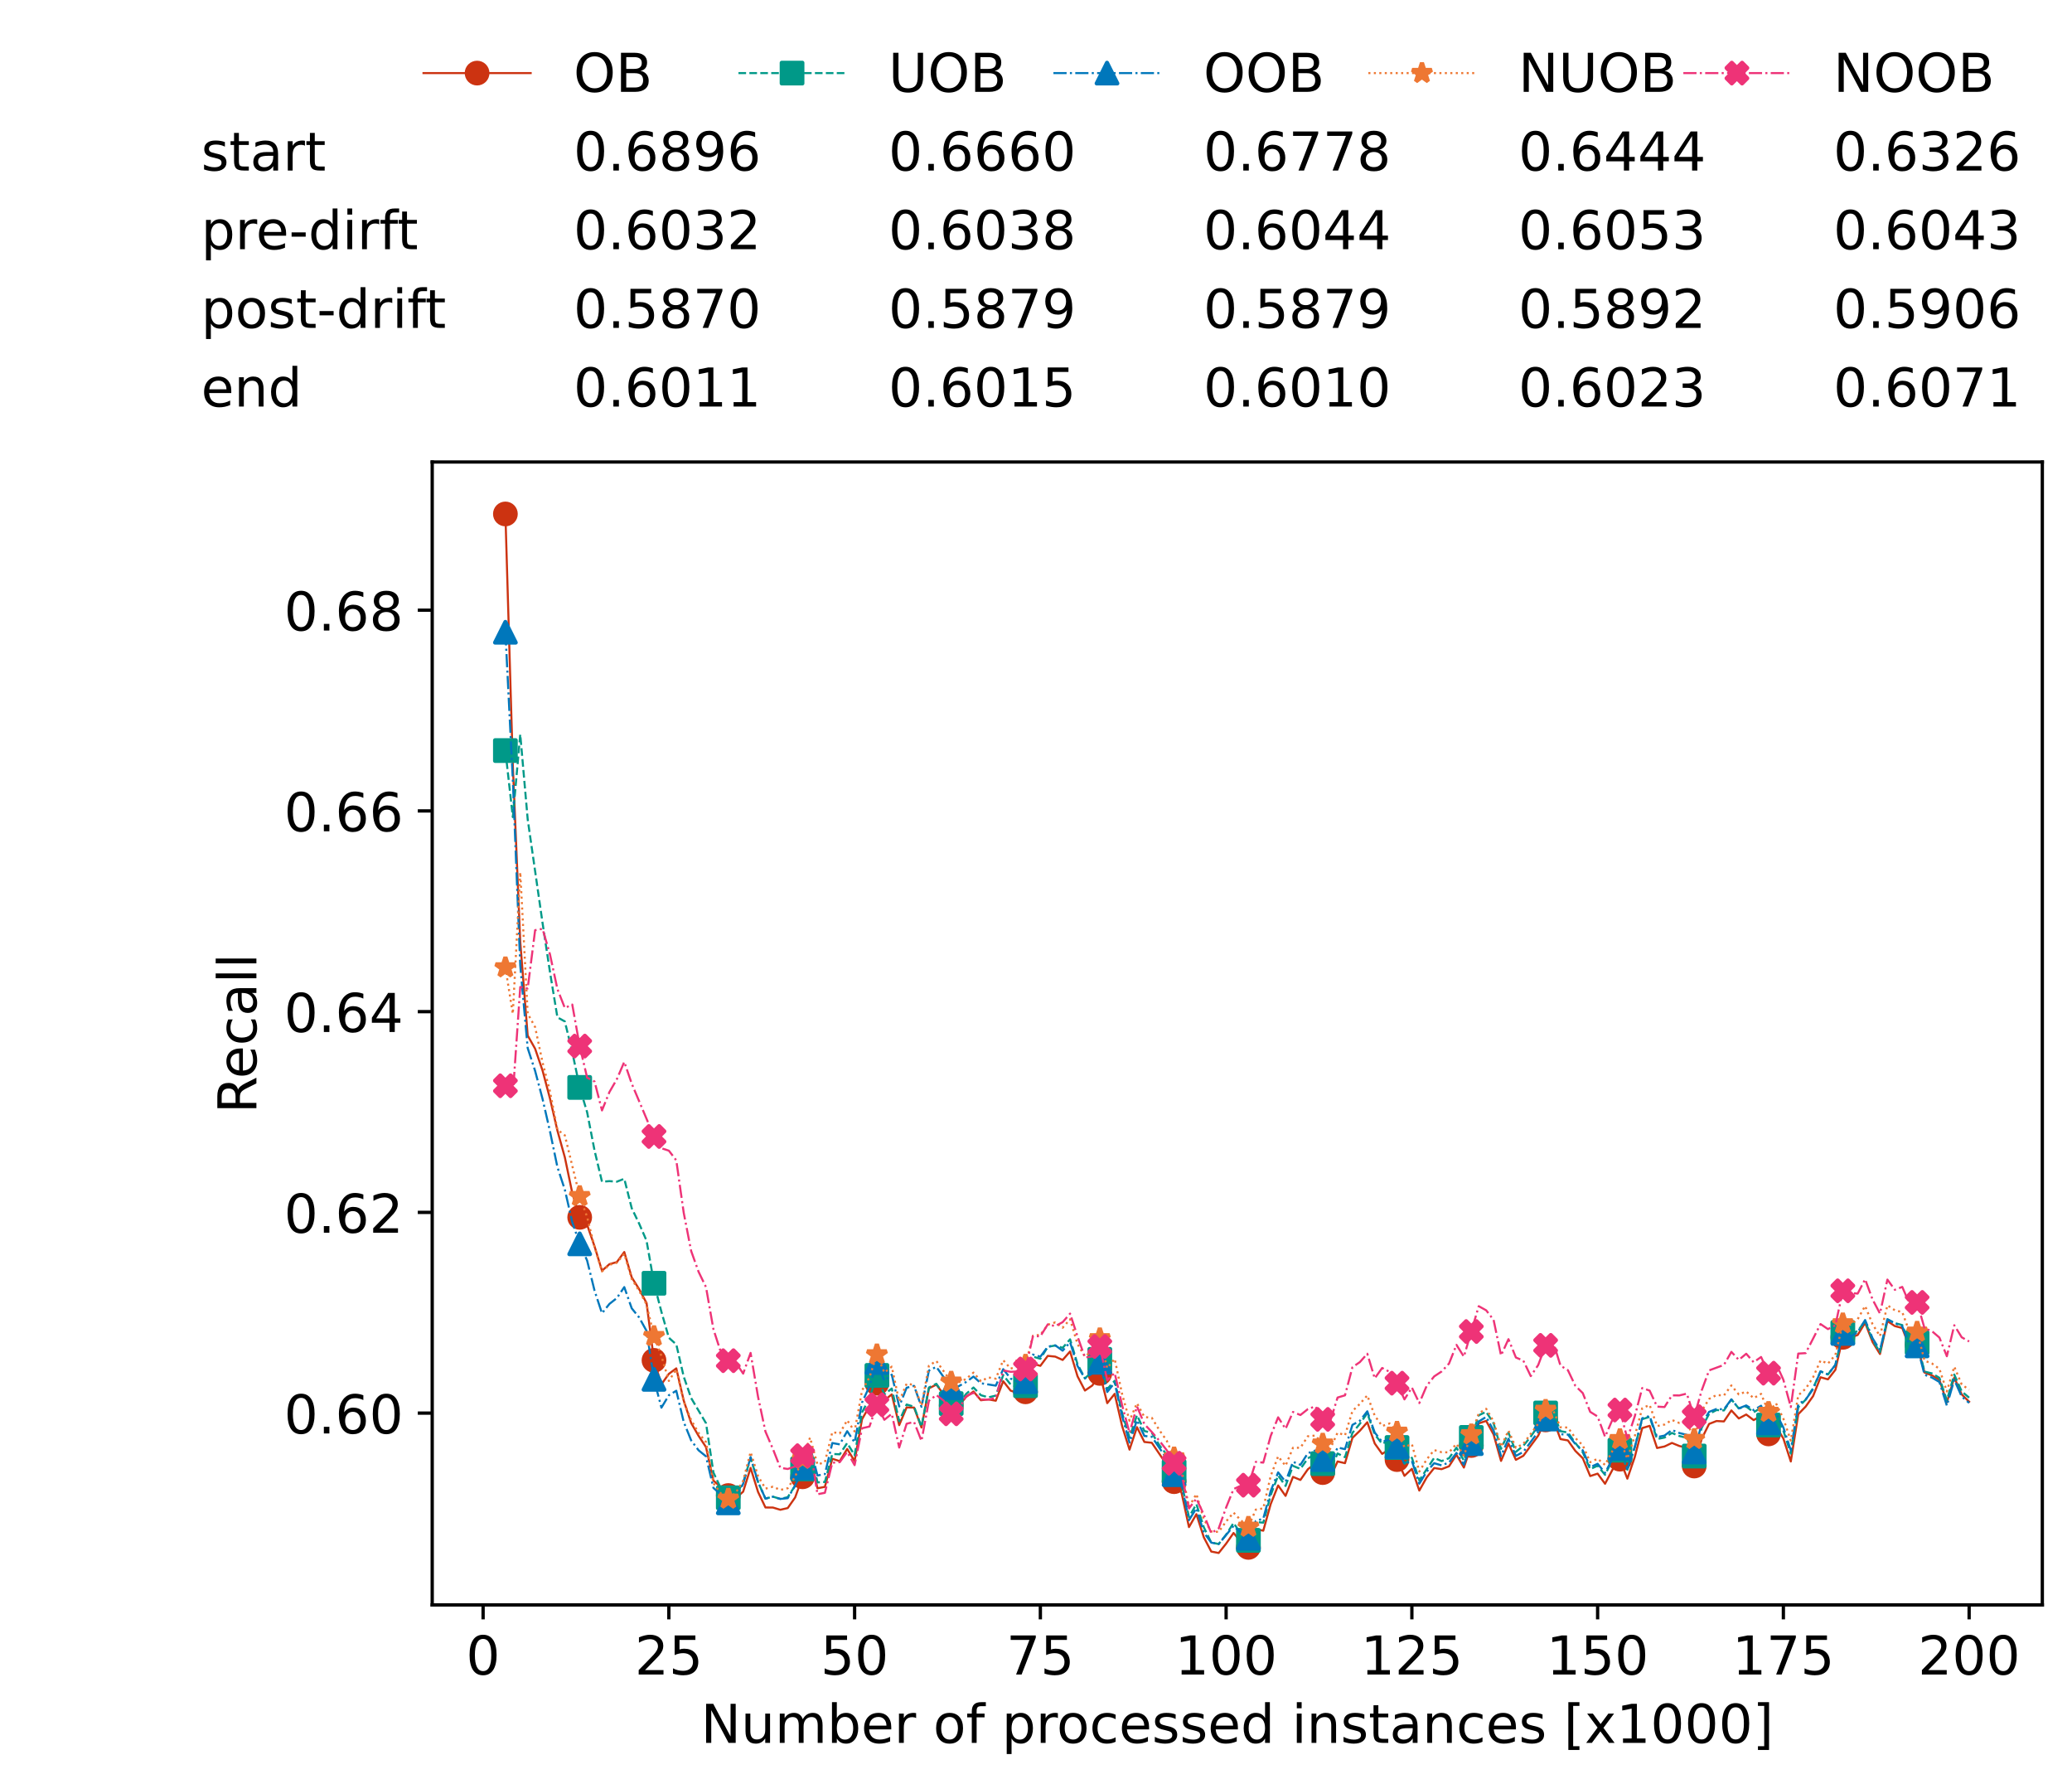 <?xml version="1.0" encoding="utf-8" standalone="no"?>
<!DOCTYPE svg PUBLIC "-//W3C//DTD SVG 1.1//EN"
  "http://www.w3.org/Graphics/SVG/1.1/DTD/svg11.dtd">
<!-- Created with matplotlib (https://matplotlib.org/) -->
<svg height="432.615pt" version="1.1" viewBox="0 0 502.65 432.615" width="502.65pt" xmlns="http://www.w3.org/2000/svg" xmlns:xlink="http://www.w3.org/1999/xlink">
 <defs>
  <style type="text/css">*{stroke-linecap:butt;stroke-linejoin:round;}</style>
 </defs>
 <g id="figure_1">
  <g id="patch_1">
   <path d="M 0 432.615 
L 502.65 432.615 
L 502.65 0 
L 0 0 
z
" style="fill:#ffffff;"/>
  </g>
  <g id="axes_1">
   <g id="patch_2">
    <path d="M 104.85 389.252 
L 495.45 389.252 
L 495.45 112.052 
L 104.85 112.052 
z
" style="fill:#ffffff;"/>
   </g>
   <g id="matplotlib.axis_1">
    <g id="xtick_1">
     <g id="line2d_1">
      <defs>
       <path d="M 0 0 
L 0 3.5 
" id="m6b915349d3" style="stroke:#000000;stroke-width:0.8;"/>
      </defs>
      <g>
       <use style="stroke:#000000;stroke-width:0.8;" x="117.197" xlink:href="#m6b915349d3" y="389.252"/>
      </g>
     </g>
     <g id="text_1">
      <!-- 0 -->
      <g transform="translate(113.061 406.13)scale(0.13 -0.13)">
       <defs>
        <path d="M 31.781 66.406 
Q 24.172 66.406 20.328 58.906 
Q 16.5 51.422 16.5 36.375 
Q 16.5 21.391 20.328 13.891 
Q 24.172 6.391 31.781 6.391 
Q 39.453 6.391 43.281 13.891 
Q 47.125 21.391 47.125 36.375 
Q 47.125 51.422 43.281 58.906 
Q 39.453 66.406 31.781 66.406 
z
M 31.781 74.219 
Q 44.047 74.219 50.516 64.516 
Q 56.984 54.828 56.984 36.375 
Q 56.984 17.969 50.516 8.266 
Q 44.047 -1.422 31.781 -1.422 
Q 19.531 -1.422 13.062 8.266 
Q 6.594 17.969 6.594 36.375 
Q 6.594 54.828 13.062 64.516 
Q 19.531 74.219 31.781 74.219 
z
" id="DejaVuSans-48"/>
       </defs>
       <use xlink:href="#DejaVuSans-48"/>
      </g>
     </g>
    </g>
    <g id="xtick_2">
     <g id="line2d_2">
      <g>
       <use style="stroke:#000000;stroke-width:0.8;" x="162.259" xlink:href="#m6b915349d3" y="389.252"/>
      </g>
     </g>
     <g id="text_2">
      <!-- 25 -->
      <g transform="translate(153.988 406.13)scale(0.13 -0.13)">
       <defs>
        <path d="M 19.188 8.297 
L 53.609 8.297 
L 53.609 0 
L 7.328 0 
L 7.328 8.297 
Q 12.938 14.109 22.625 23.891 
Q 32.328 33.688 34.812 36.531 
Q 39.547 41.844 41.422 45.531 
Q 43.312 49.219 43.312 52.781 
Q 43.312 58.594 39.234 62.25 
Q 35.156 65.922 28.609 65.922 
Q 23.969 65.922 18.812 64.312 
Q 13.672 62.703 7.812 59.422 
L 7.812 69.391 
Q 13.766 71.781 18.938 73 
Q 24.125 74.219 28.422 74.219 
Q 39.75 74.219 46.484 68.547 
Q 53.219 62.891 53.219 53.422 
Q 53.219 48.922 51.531 44.891 
Q 49.859 40.875 45.406 35.406 
Q 44.188 33.984 37.641 27.219 
Q 31.109 20.453 19.188 8.297 
z
" id="DejaVuSans-50"/>
        <path d="M 10.797 72.906 
L 49.516 72.906 
L 49.516 64.594 
L 19.828 64.594 
L 19.828 46.734 
Q 21.969 47.469 24.109 47.828 
Q 26.266 48.188 28.422 48.188 
Q 40.625 48.188 47.75 41.5 
Q 54.891 34.812 54.891 23.391 
Q 54.891 11.625 47.562 5.094 
Q 40.234 -1.422 26.906 -1.422 
Q 22.312 -1.422 17.547 -0.641 
Q 12.797 0.141 7.719 1.703 
L 7.719 11.625 
Q 12.109 9.234 16.797 8.062 
Q 21.484 6.891 26.703 6.891 
Q 35.156 6.891 40.078 11.328 
Q 45.016 15.766 45.016 23.391 
Q 45.016 31 40.078 35.438 
Q 35.156 39.891 26.703 39.891 
Q 22.75 39.891 18.812 39.016 
Q 14.891 38.141 10.797 36.281 
z
" id="DejaVuSans-53"/>
       </defs>
       <use xlink:href="#DejaVuSans-50"/>
       <use x="63.623" xlink:href="#DejaVuSans-53"/>
      </g>
     </g>
    </g>
    <g id="xtick_3">
     <g id="line2d_3">
      <g>
       <use style="stroke:#000000;stroke-width:0.8;" x="207.322" xlink:href="#m6b915349d3" y="389.252"/>
      </g>
     </g>
     <g id="text_3">
      <!-- 50 -->
      <g transform="translate(199.05 406.13)scale(0.13 -0.13)">
       <use xlink:href="#DejaVuSans-53"/>
       <use x="63.623" xlink:href="#DejaVuSans-48"/>
      </g>
     </g>
    </g>
    <g id="xtick_4">
     <g id="line2d_4">
      <g>
       <use style="stroke:#000000;stroke-width:0.8;" x="252.384" xlink:href="#m6b915349d3" y="389.252"/>
      </g>
     </g>
     <g id="text_4">
      <!-- 75 -->
      <g transform="translate(244.113 406.13)scale(0.13 -0.13)">
       <defs>
        <path d="M 8.203 72.906 
L 55.078 72.906 
L 55.078 68.703 
L 28.609 0 
L 18.312 0 
L 43.219 64.594 
L 8.203 64.594 
z
" id="DejaVuSans-55"/>
       </defs>
       <use xlink:href="#DejaVuSans-55"/>
       <use x="63.623" xlink:href="#DejaVuSans-53"/>
      </g>
     </g>
    </g>
    <g id="xtick_5">
     <g id="line2d_5">
      <g>
       <use style="stroke:#000000;stroke-width:0.8;" x="297.446" xlink:href="#m6b915349d3" y="389.252"/>
      </g>
     </g>
     <g id="text_5">
      <!-- 100 -->
      <g transform="translate(285.039 406.13)scale(0.13 -0.13)">
       <defs>
        <path d="M 12.406 8.297 
L 28.516 8.297 
L 28.516 63.922 
L 10.984 60.406 
L 10.984 69.391 
L 28.422 72.906 
L 38.281 72.906 
L 38.281 8.297 
L 54.391 8.297 
L 54.391 0 
L 12.406 0 
z
" id="DejaVuSans-49"/>
       </defs>
       <use xlink:href="#DejaVuSans-49"/>
       <use x="63.623" xlink:href="#DejaVuSans-48"/>
       <use x="127.246" xlink:href="#DejaVuSans-48"/>
      </g>
     </g>
    </g>
    <g id="xtick_6">
     <g id="line2d_6">
      <g>
       <use style="stroke:#000000;stroke-width:0.8;" x="342.509" xlink:href="#m6b915349d3" y="389.252"/>
      </g>
     </g>
     <g id="text_6">
      <!-- 125 -->
      <g transform="translate(330.102 406.13)scale(0.13 -0.13)">
       <use xlink:href="#DejaVuSans-49"/>
       <use x="63.623" xlink:href="#DejaVuSans-50"/>
       <use x="127.246" xlink:href="#DejaVuSans-53"/>
      </g>
     </g>
    </g>
    <g id="xtick_7">
     <g id="line2d_7">
      <g>
       <use style="stroke:#000000;stroke-width:0.8;" x="387.571" xlink:href="#m6b915349d3" y="389.252"/>
      </g>
     </g>
     <g id="text_7">
      <!-- 150 -->
      <g transform="translate(375.164 406.13)scale(0.13 -0.13)">
       <use xlink:href="#DejaVuSans-49"/>
       <use x="63.623" xlink:href="#DejaVuSans-53"/>
       <use x="127.246" xlink:href="#DejaVuSans-48"/>
      </g>
     </g>
    </g>
    <g id="xtick_8">
     <g id="line2d_8">
      <g>
       <use style="stroke:#000000;stroke-width:0.8;" x="432.633" xlink:href="#m6b915349d3" y="389.252"/>
      </g>
     </g>
     <g id="text_8">
      <!-- 175 -->
      <g transform="translate(420.226 406.13)scale(0.13 -0.13)">
       <use xlink:href="#DejaVuSans-49"/>
       <use x="63.623" xlink:href="#DejaVuSans-55"/>
       <use x="127.246" xlink:href="#DejaVuSans-53"/>
      </g>
     </g>
    </g>
    <g id="xtick_9">
     <g id="line2d_9">
      <g>
       <use style="stroke:#000000;stroke-width:0.8;" x="477.695" xlink:href="#m6b915349d3" y="389.252"/>
      </g>
     </g>
     <g id="text_9">
      <!-- 200 -->
      <g transform="translate(465.289 406.13)scale(0.13 -0.13)">
       <use xlink:href="#DejaVuSans-50"/>
       <use x="63.623" xlink:href="#DejaVuSans-48"/>
       <use x="127.246" xlink:href="#DejaVuSans-48"/>
      </g>
     </g>
    </g>
    <g id="text_10">
     <!-- Number of processed instances [x1000] -->
     <g transform="translate(170.025 422.711)scale(0.13 -0.13)">
      <defs>
       <path d="M 9.812 72.906 
L 23.094 72.906 
L 55.422 11.922 
L 55.422 72.906 
L 64.984 72.906 
L 64.984 0 
L 51.703 0 
L 19.391 60.984 
L 19.391 0 
L 9.812 0 
z
" id="DejaVuSans-78"/>
       <path d="M 8.5 21.578 
L 8.5 54.688 
L 17.484 54.688 
L 17.484 21.922 
Q 17.484 14.156 20.5 10.266 
Q 23.531 6.391 29.594 6.391 
Q 36.859 6.391 41.078 11.031 
Q 45.312 15.672 45.312 23.688 
L 45.312 54.688 
L 54.297 54.688 
L 54.297 0 
L 45.312 0 
L 45.312 8.406 
Q 42.047 3.422 37.719 1 
Q 33.406 -1.422 27.688 -1.422 
Q 18.266 -1.422 13.375 4.438 
Q 8.5 10.297 8.5 21.578 
z
M 31.109 56 
z
" id="DejaVuSans-117"/>
       <path d="M 52 44.188 
Q 55.375 50.25 60.062 53.125 
Q 64.75 56 71.094 56 
Q 79.641 56 84.281 50.016 
Q 88.922 44.047 88.922 33.016 
L 88.922 0 
L 79.891 0 
L 79.891 32.719 
Q 79.891 40.578 77.094 44.375 
Q 74.312 48.188 68.609 48.188 
Q 61.625 48.188 57.562 43.547 
Q 53.516 38.922 53.516 30.906 
L 53.516 0 
L 44.484 0 
L 44.484 32.719 
Q 44.484 40.625 41.703 44.406 
Q 38.922 48.188 33.109 48.188 
Q 26.219 48.188 22.156 43.531 
Q 18.109 38.875 18.109 30.906 
L 18.109 0 
L 9.078 0 
L 9.078 54.688 
L 18.109 54.688 
L 18.109 46.188 
Q 21.188 51.219 25.484 53.609 
Q 29.781 56 35.688 56 
Q 41.656 56 45.828 52.969 
Q 50 49.953 52 44.188 
z
" id="DejaVuSans-109"/>
       <path d="M 48.688 27.297 
Q 48.688 37.203 44.609 42.844 
Q 40.531 48.484 33.406 48.484 
Q 26.266 48.484 22.188 42.844 
Q 18.109 37.203 18.109 27.297 
Q 18.109 17.391 22.188 11.75 
Q 26.266 6.109 33.406 6.109 
Q 40.531 6.109 44.609 11.75 
Q 48.688 17.391 48.688 27.297 
z
M 18.109 46.391 
Q 20.953 51.266 25.266 53.625 
Q 29.594 56 35.594 56 
Q 45.562 56 51.781 48.094 
Q 58.016 40.188 58.016 27.297 
Q 58.016 14.406 51.781 6.484 
Q 45.562 -1.422 35.594 -1.422 
Q 29.594 -1.422 25.266 0.953 
Q 20.953 3.328 18.109 8.203 
L 18.109 0 
L 9.078 0 
L 9.078 75.984 
L 18.109 75.984 
z
" id="DejaVuSans-98"/>
       <path d="M 56.203 29.594 
L 56.203 25.203 
L 14.891 25.203 
Q 15.484 15.922 20.484 11.062 
Q 25.484 6.203 34.422 6.203 
Q 39.594 6.203 44.453 7.469 
Q 49.312 8.734 54.109 11.281 
L 54.109 2.781 
Q 49.266 0.734 44.188 -0.344 
Q 39.109 -1.422 33.891 -1.422 
Q 20.797 -1.422 13.156 6.188 
Q 5.516 13.812 5.516 26.812 
Q 5.516 40.234 12.766 48.109 
Q 20.016 56 32.328 56 
Q 43.359 56 49.781 48.891 
Q 56.203 41.797 56.203 29.594 
z
M 47.219 32.234 
Q 47.125 39.594 43.094 43.984 
Q 39.062 48.391 32.422 48.391 
Q 24.906 48.391 20.391 44.141 
Q 15.875 39.891 15.188 32.172 
z
" id="DejaVuSans-101"/>
       <path d="M 41.109 46.297 
Q 39.594 47.172 37.812 47.578 
Q 36.031 48 33.891 48 
Q 26.266 48 22.188 43.047 
Q 18.109 38.094 18.109 28.812 
L 18.109 0 
L 9.078 0 
L 9.078 54.688 
L 18.109 54.688 
L 18.109 46.188 
Q 20.953 51.172 25.484 53.578 
Q 30.031 56 36.531 56 
Q 37.453 56 38.578 55.875 
Q 39.703 55.766 41.062 55.516 
z
" id="DejaVuSans-114"/>
       <path id="DejaVuSans-32"/>
       <path d="M 30.609 48.391 
Q 23.391 48.391 19.188 42.75 
Q 14.984 37.109 14.984 27.297 
Q 14.984 17.484 19.156 11.844 
Q 23.344 6.203 30.609 6.203 
Q 37.797 6.203 41.984 11.859 
Q 46.188 17.531 46.188 27.297 
Q 46.188 37.016 41.984 42.703 
Q 37.797 48.391 30.609 48.391 
z
M 30.609 56 
Q 42.328 56 49.016 48.375 
Q 55.719 40.766 55.719 27.297 
Q 55.719 13.875 49.016 6.219 
Q 42.328 -1.422 30.609 -1.422 
Q 18.844 -1.422 12.172 6.219 
Q 5.516 13.875 5.516 27.297 
Q 5.516 40.766 12.172 48.375 
Q 18.844 56 30.609 56 
z
" id="DejaVuSans-111"/>
       <path d="M 37.109 75.984 
L 37.109 68.5 
L 28.516 68.5 
Q 23.688 68.5 21.797 66.547 
Q 19.922 64.594 19.922 59.516 
L 19.922 54.688 
L 34.719 54.688 
L 34.719 47.703 
L 19.922 47.703 
L 19.922 0 
L 10.891 0 
L 10.891 47.703 
L 2.297 47.703 
L 2.297 54.688 
L 10.891 54.688 
L 10.891 58.5 
Q 10.891 67.625 15.141 71.797 
Q 19.391 75.984 28.609 75.984 
z
" id="DejaVuSans-102"/>
       <path d="M 18.109 8.203 
L 18.109 -20.797 
L 9.078 -20.797 
L 9.078 54.688 
L 18.109 54.688 
L 18.109 46.391 
Q 20.953 51.266 25.266 53.625 
Q 29.594 56 35.594 56 
Q 45.562 56 51.781 48.094 
Q 58.016 40.188 58.016 27.297 
Q 58.016 14.406 51.781 6.484 
Q 45.562 -1.422 35.594 -1.422 
Q 29.594 -1.422 25.266 0.953 
Q 20.953 3.328 18.109 8.203 
z
M 48.688 27.297 
Q 48.688 37.203 44.609 42.844 
Q 40.531 48.484 33.406 48.484 
Q 26.266 48.484 22.188 42.844 
Q 18.109 37.203 18.109 27.297 
Q 18.109 17.391 22.188 11.75 
Q 26.266 6.109 33.406 6.109 
Q 40.531 6.109 44.609 11.75 
Q 48.688 17.391 48.688 27.297 
z
" id="DejaVuSans-112"/>
       <path d="M 48.781 52.594 
L 48.781 44.188 
Q 44.969 46.297 41.141 47.344 
Q 37.312 48.391 33.406 48.391 
Q 24.656 48.391 19.812 42.844 
Q 14.984 37.312 14.984 27.297 
Q 14.984 17.281 19.812 11.734 
Q 24.656 6.203 33.406 6.203 
Q 37.312 6.203 41.141 7.25 
Q 44.969 8.297 48.781 10.406 
L 48.781 2.094 
Q 45.016 0.344 40.984 -0.531 
Q 36.969 -1.422 32.422 -1.422 
Q 20.062 -1.422 12.781 6.344 
Q 5.516 14.109 5.516 27.297 
Q 5.516 40.672 12.859 48.328 
Q 20.219 56 33.016 56 
Q 37.156 56 41.109 55.141 
Q 45.062 54.297 48.781 52.594 
z
" id="DejaVuSans-99"/>
       <path d="M 44.281 53.078 
L 44.281 44.578 
Q 40.484 46.531 36.375 47.5 
Q 32.281 48.484 27.875 48.484 
Q 21.188 48.484 17.844 46.438 
Q 14.5 44.391 14.5 40.281 
Q 14.5 37.156 16.891 35.375 
Q 19.281 33.594 26.516 31.984 
L 29.594 31.297 
Q 39.156 29.25 43.188 25.516 
Q 47.219 21.781 47.219 15.094 
Q 47.219 7.469 41.188 3.016 
Q 35.156 -1.422 24.609 -1.422 
Q 20.219 -1.422 15.453 -0.562 
Q 10.688 0.297 5.422 2 
L 5.422 11.281 
Q 10.406 8.688 15.234 7.391 
Q 20.062 6.109 24.812 6.109 
Q 31.156 6.109 34.562 8.281 
Q 37.984 10.453 37.984 14.406 
Q 37.984 18.062 35.516 20.016 
Q 33.062 21.969 24.703 23.781 
L 21.578 24.516 
Q 13.234 26.266 9.516 29.906 
Q 5.812 33.547 5.812 39.891 
Q 5.812 47.609 11.281 51.797 
Q 16.75 56 26.812 56 
Q 31.781 56 36.172 55.266 
Q 40.578 54.547 44.281 53.078 
z
" id="DejaVuSans-115"/>
       <path d="M 45.406 46.391 
L 45.406 75.984 
L 54.391 75.984 
L 54.391 0 
L 45.406 0 
L 45.406 8.203 
Q 42.578 3.328 38.25 0.953 
Q 33.938 -1.422 27.875 -1.422 
Q 17.969 -1.422 11.734 6.484 
Q 5.516 14.406 5.516 27.297 
Q 5.516 40.188 11.734 48.094 
Q 17.969 56 27.875 56 
Q 33.938 56 38.25 53.625 
Q 42.578 51.266 45.406 46.391 
z
M 14.797 27.297 
Q 14.797 17.391 18.875 11.75 
Q 22.953 6.109 30.078 6.109 
Q 37.203 6.109 41.297 11.75 
Q 45.406 17.391 45.406 27.297 
Q 45.406 37.203 41.297 42.844 
Q 37.203 48.484 30.078 48.484 
Q 22.953 48.484 18.875 42.844 
Q 14.797 37.203 14.797 27.297 
z
" id="DejaVuSans-100"/>
       <path d="M 9.422 54.688 
L 18.406 54.688 
L 18.406 0 
L 9.422 0 
z
M 9.422 75.984 
L 18.406 75.984 
L 18.406 64.594 
L 9.422 64.594 
z
" id="DejaVuSans-105"/>
       <path d="M 54.891 33.016 
L 54.891 0 
L 45.906 0 
L 45.906 32.719 
Q 45.906 40.484 42.875 44.328 
Q 39.844 48.188 33.797 48.188 
Q 26.516 48.188 22.312 43.547 
Q 18.109 38.922 18.109 30.906 
L 18.109 0 
L 9.078 0 
L 9.078 54.688 
L 18.109 54.688 
L 18.109 46.188 
Q 21.344 51.125 25.703 53.562 
Q 30.078 56 35.797 56 
Q 45.219 56 50.047 50.172 
Q 54.891 44.344 54.891 33.016 
z
" id="DejaVuSans-110"/>
       <path d="M 18.312 70.219 
L 18.312 54.688 
L 36.812 54.688 
L 36.812 47.703 
L 18.312 47.703 
L 18.312 18.016 
Q 18.312 11.328 20.141 9.422 
Q 21.969 7.516 27.594 7.516 
L 36.812 7.516 
L 36.812 0 
L 27.594 0 
Q 17.188 0 13.234 3.875 
Q 9.281 7.766 9.281 18.016 
L 9.281 47.703 
L 2.688 47.703 
L 2.688 54.688 
L 9.281 54.688 
L 9.281 70.219 
z
" id="DejaVuSans-116"/>
       <path d="M 34.281 27.484 
Q 23.391 27.484 19.188 25 
Q 14.984 22.516 14.984 16.5 
Q 14.984 11.719 18.141 8.906 
Q 21.297 6.109 26.703 6.109 
Q 34.188 6.109 38.703 11.406 
Q 43.219 16.703 43.219 25.484 
L 43.219 27.484 
z
M 52.203 31.203 
L 52.203 0 
L 43.219 0 
L 43.219 8.297 
Q 40.141 3.328 35.547 0.953 
Q 30.953 -1.422 24.312 -1.422 
Q 15.922 -1.422 10.953 3.297 
Q 6 8.016 6 15.922 
Q 6 25.141 12.172 29.828 
Q 18.359 34.516 30.609 34.516 
L 43.219 34.516 
L 43.219 35.406 
Q 43.219 41.609 39.141 45 
Q 35.062 48.391 27.688 48.391 
Q 23 48.391 18.547 47.266 
Q 14.109 46.141 10.016 43.891 
L 10.016 52.203 
Q 14.938 54.109 19.578 55.047 
Q 24.219 56 28.609 56 
Q 40.484 56 46.344 49.844 
Q 52.203 43.703 52.203 31.203 
z
" id="DejaVuSans-97"/>
       <path d="M 8.594 75.984 
L 29.297 75.984 
L 29.297 69 
L 17.578 69 
L 17.578 -6.203 
L 29.297 -6.203 
L 29.297 -13.188 
L 8.594 -13.188 
z
" id="DejaVuSans-91"/>
       <path d="M 54.891 54.688 
L 35.109 28.078 
L 55.906 0 
L 45.312 0 
L 29.391 21.484 
L 13.484 0 
L 2.875 0 
L 24.125 28.609 
L 4.688 54.688 
L 15.281 54.688 
L 29.781 35.203 
L 44.281 54.688 
z
" id="DejaVuSans-120"/>
       <path d="M 30.422 75.984 
L 30.422 -13.188 
L 9.719 -13.188 
L 9.719 -6.203 
L 21.391 -6.203 
L 21.391 69 
L 9.719 69 
L 9.719 75.984 
z
" id="DejaVuSans-93"/>
      </defs>
      <use xlink:href="#DejaVuSans-78"/>
      <use x="74.805" xlink:href="#DejaVuSans-117"/>
      <use x="138.184" xlink:href="#DejaVuSans-109"/>
      <use x="235.596" xlink:href="#DejaVuSans-98"/>
      <use x="299.072" xlink:href="#DejaVuSans-101"/>
      <use x="360.596" xlink:href="#DejaVuSans-114"/>
      <use x="401.709" xlink:href="#DejaVuSans-32"/>
      <use x="433.496" xlink:href="#DejaVuSans-111"/>
      <use x="494.678" xlink:href="#DejaVuSans-102"/>
      <use x="529.883" xlink:href="#DejaVuSans-32"/>
      <use x="561.67" xlink:href="#DejaVuSans-112"/>
      <use x="625.146" xlink:href="#DejaVuSans-114"/>
      <use x="664.01" xlink:href="#DejaVuSans-111"/>
      <use x="725.191" xlink:href="#DejaVuSans-99"/>
      <use x="780.172" xlink:href="#DejaVuSans-101"/>
      <use x="841.695" xlink:href="#DejaVuSans-115"/>
      <use x="893.795" xlink:href="#DejaVuSans-115"/>
      <use x="945.895" xlink:href="#DejaVuSans-101"/>
      <use x="1007.418" xlink:href="#DejaVuSans-100"/>
      <use x="1070.895" xlink:href="#DejaVuSans-32"/>
      <use x="1102.682" xlink:href="#DejaVuSans-105"/>
      <use x="1130.465" xlink:href="#DejaVuSans-110"/>
      <use x="1193.844" xlink:href="#DejaVuSans-115"/>
      <use x="1245.943" xlink:href="#DejaVuSans-116"/>
      <use x="1285.152" xlink:href="#DejaVuSans-97"/>
      <use x="1346.432" xlink:href="#DejaVuSans-110"/>
      <use x="1409.811" xlink:href="#DejaVuSans-99"/>
      <use x="1464.791" xlink:href="#DejaVuSans-101"/>
      <use x="1526.314" xlink:href="#DejaVuSans-115"/>
      <use x="1578.414" xlink:href="#DejaVuSans-32"/>
      <use x="1610.201" xlink:href="#DejaVuSans-91"/>
      <use x="1649.215" xlink:href="#DejaVuSans-120"/>
      <use x="1708.395" xlink:href="#DejaVuSans-49"/>
      <use x="1772.018" xlink:href="#DejaVuSans-48"/>
      <use x="1835.641" xlink:href="#DejaVuSans-48"/>
      <use x="1899.264" xlink:href="#DejaVuSans-48"/>
      <use x="1962.887" xlink:href="#DejaVuSans-93"/>
     </g>
    </g>
   </g>
   <g id="matplotlib.axis_2">
    <g id="ytick_1">
     <g id="line2d_10">
      <defs>
       <path d="M 0 0 
L -3.5 0 
" id="m2457ce64c9" style="stroke:#000000;stroke-width:0.8;"/>
      </defs>
      <g>
       <use style="stroke:#000000;stroke-width:0.8;" x="104.85" xlink:href="#m2457ce64c9" y="342.723"/>
      </g>
     </g>
     <g id="text_11">
      <!-- 0.60 -->
      <g transform="translate(68.905 347.662)scale(0.13 -0.13)">
       <defs>
        <path d="M 10.688 12.406 
L 21 12.406 
L 21 0 
L 10.688 0 
z
" id="DejaVuSans-46"/>
        <path d="M 33.016 40.375 
Q 26.375 40.375 22.484 35.828 
Q 18.609 31.297 18.609 23.391 
Q 18.609 15.531 22.484 10.953 
Q 26.375 6.391 33.016 6.391 
Q 39.656 6.391 43.531 10.953 
Q 47.406 15.531 47.406 23.391 
Q 47.406 31.297 43.531 35.828 
Q 39.656 40.375 33.016 40.375 
z
M 52.594 71.297 
L 52.594 62.312 
Q 48.875 64.062 45.094 64.984 
Q 41.312 65.922 37.594 65.922 
Q 27.828 65.922 22.672 59.328 
Q 17.531 52.734 16.797 39.406 
Q 19.672 43.656 24.016 45.922 
Q 28.375 48.188 33.594 48.188 
Q 44.578 48.188 50.953 41.516 
Q 57.328 34.859 57.328 23.391 
Q 57.328 12.156 50.688 5.359 
Q 44.047 -1.422 33.016 -1.422 
Q 20.359 -1.422 13.672 8.266 
Q 6.984 17.969 6.984 36.375 
Q 6.984 53.656 15.188 63.938 
Q 23.391 74.219 37.203 74.219 
Q 40.922 74.219 44.703 73.484 
Q 48.484 72.75 52.594 71.297 
z
" id="DejaVuSans-54"/>
       </defs>
       <use xlink:href="#DejaVuSans-48"/>
       <use x="63.623" xlink:href="#DejaVuSans-46"/>
       <use x="95.41" xlink:href="#DejaVuSans-54"/>
       <use x="159.033" xlink:href="#DejaVuSans-48"/>
      </g>
     </g>
    </g>
    <g id="ytick_2">
     <g id="line2d_11">
      <g>
       <use style="stroke:#000000;stroke-width:0.8;" x="104.85" xlink:href="#m2457ce64c9" y="294.039"/>
      </g>
     </g>
     <g id="text_12">
      <!-- 0.62 -->
      <g transform="translate(68.905 298.978)scale(0.13 -0.13)">
       <use xlink:href="#DejaVuSans-48"/>
       <use x="63.623" xlink:href="#DejaVuSans-46"/>
       <use x="95.41" xlink:href="#DejaVuSans-54"/>
       <use x="159.033" xlink:href="#DejaVuSans-50"/>
      </g>
     </g>
    </g>
    <g id="ytick_3">
     <g id="line2d_12">
      <g>
       <use style="stroke:#000000;stroke-width:0.8;" x="104.85" xlink:href="#m2457ce64c9" y="245.356"/>
      </g>
     </g>
     <g id="text_13">
      <!-- 0.64 -->
      <g transform="translate(68.905 250.295)scale(0.13 -0.13)">
       <defs>
        <path d="M 37.797 64.312 
L 12.891 25.391 
L 37.797 25.391 
z
M 35.203 72.906 
L 47.609 72.906 
L 47.609 25.391 
L 58.016 25.391 
L 58.016 17.188 
L 47.609 17.188 
L 47.609 0 
L 37.797 0 
L 37.797 17.188 
L 4.891 17.188 
L 4.891 26.703 
z
" id="DejaVuSans-52"/>
       </defs>
       <use xlink:href="#DejaVuSans-48"/>
       <use x="63.623" xlink:href="#DejaVuSans-46"/>
       <use x="95.41" xlink:href="#DejaVuSans-54"/>
       <use x="159.033" xlink:href="#DejaVuSans-52"/>
      </g>
     </g>
    </g>
    <g id="ytick_4">
     <g id="line2d_13">
      <g>
       <use style="stroke:#000000;stroke-width:0.8;" x="104.85" xlink:href="#m2457ce64c9" y="196.673"/>
      </g>
     </g>
     <g id="text_14">
      <!-- 0.66 -->
      <g transform="translate(68.905 201.612)scale(0.13 -0.13)">
       <use xlink:href="#DejaVuSans-48"/>
       <use x="63.623" xlink:href="#DejaVuSans-46"/>
       <use x="95.41" xlink:href="#DejaVuSans-54"/>
       <use x="159.033" xlink:href="#DejaVuSans-54"/>
      </g>
     </g>
    </g>
    <g id="ytick_5">
     <g id="line2d_14">
      <g>
       <use style="stroke:#000000;stroke-width:0.8;" x="104.85" xlink:href="#m2457ce64c9" y="147.989"/>
      </g>
     </g>
     <g id="text_15">
      <!-- 0.68 -->
      <g transform="translate(68.905 152.928)scale(0.13 -0.13)">
       <defs>
        <path d="M 31.781 34.625 
Q 24.75 34.625 20.719 30.859 
Q 16.703 27.094 16.703 20.516 
Q 16.703 13.922 20.719 10.156 
Q 24.75 6.391 31.781 6.391 
Q 38.812 6.391 42.859 10.172 
Q 46.922 13.969 46.922 20.516 
Q 46.922 27.094 42.891 30.859 
Q 38.875 34.625 31.781 34.625 
z
M 21.922 38.812 
Q 15.578 40.375 12.031 44.719 
Q 8.5 49.078 8.5 55.328 
Q 8.5 64.062 14.719 69.141 
Q 20.953 74.219 31.781 74.219 
Q 42.672 74.219 48.875 69.141 
Q 55.078 64.062 55.078 55.328 
Q 55.078 49.078 51.531 44.719 
Q 48 40.375 41.703 38.812 
Q 48.828 37.156 52.797 32.312 
Q 56.781 27.484 56.781 20.516 
Q 56.781 9.906 50.312 4.234 
Q 43.844 -1.422 31.781 -1.422 
Q 19.734 -1.422 13.25 4.234 
Q 6.781 9.906 6.781 20.516 
Q 6.781 27.484 10.781 32.312 
Q 14.797 37.156 21.922 38.812 
z
M 18.312 54.391 
Q 18.312 48.734 21.844 45.562 
Q 25.391 42.391 31.781 42.391 
Q 38.141 42.391 41.719 45.562 
Q 45.312 48.734 45.312 54.391 
Q 45.312 60.062 41.719 63.234 
Q 38.141 66.406 31.781 66.406 
Q 25.391 66.406 21.844 63.234 
Q 18.312 60.062 18.312 54.391 
z
" id="DejaVuSans-56"/>
       </defs>
       <use xlink:href="#DejaVuSans-48"/>
       <use x="63.623" xlink:href="#DejaVuSans-46"/>
       <use x="95.41" xlink:href="#DejaVuSans-54"/>
       <use x="159.033" xlink:href="#DejaVuSans-56"/>
      </g>
     </g>
    </g>
    <g id="text_16">
     <!-- Recall -->
     <g transform="translate(62.201 270.044)rotate(-90)scale(0.13 -0.13)">
      <defs>
       <path d="M 44.391 34.188 
Q 47.562 33.109 50.562 29.594 
Q 53.562 26.078 56.594 19.922 
L 66.609 0 
L 56 0 
L 46.688 18.703 
Q 43.062 26.031 39.672 28.422 
Q 36.281 30.812 30.422 30.812 
L 19.672 30.812 
L 19.672 0 
L 9.812 0 
L 9.812 72.906 
L 32.078 72.906 
Q 44.578 72.906 50.734 67.672 
Q 56.891 62.453 56.891 51.906 
Q 56.891 45.016 53.688 40.469 
Q 50.484 35.938 44.391 34.188 
z
M 19.672 64.797 
L 19.672 38.922 
L 32.078 38.922 
Q 39.203 38.922 42.844 42.219 
Q 46.484 45.516 46.484 51.906 
Q 46.484 58.297 42.844 61.547 
Q 39.203 64.797 32.078 64.797 
z
" id="DejaVuSans-82"/>
       <path d="M 9.422 75.984 
L 18.406 75.984 
L 18.406 0 
L 9.422 0 
z
" id="DejaVuSans-108"/>
      </defs>
      <use xlink:href="#DejaVuSans-82"/>
      <use x="64.982" xlink:href="#DejaVuSans-101"/>
      <use x="126.506" xlink:href="#DejaVuSans-99"/>
      <use x="181.486" xlink:href="#DejaVuSans-97"/>
      <use x="242.766" xlink:href="#DejaVuSans-108"/>
      <use x="270.549" xlink:href="#DejaVuSans-108"/>
     </g>
    </g>
   </g>
   <g id="line2d_15"/>
   <g id="line2d_16"/>
   <g id="line2d_17"/>
   <g id="line2d_18"/>
   <g id="line2d_19"/>
   <g id="line2d_20">
    <path clip-path="url(#p548c44559f)" d="M 122.605 124.652 
L 124.407 185.539 
L 126.21 228.465 
L 128.012 251.152 
L 129.815 254.351 
L 131.617 259.637 
L 133.419 266.421 
L 135.222 274.209 
L 137.024 280.683 
L 138.827 289.326 
L 140.629 295.244 
L 142.432 297.057 
L 144.234 302.29 
L 146.037 308.193 
L 147.839 306.608 
L 149.642 306.099 
L 151.444 303.655 
L 153.247 309.803 
L 155.049 312.667 
L 156.852 316.034 
L 158.654 329.932 
L 160.457 335.736 
L 162.259 333.208 
L 164.062 331.873 
L 165.864 339.685 
L 167.667 345.117 
L 169.469 348.244 
L 171.272 350.972 
L 173.074 359.1 
L 174.877 360.663 
L 176.679 362.717 
L 178.482 363.387 
L 180.284 361.772 
L 182.087 356.011 
L 183.889 361.826 
L 185.692 365.616 
L 187.494 365.631 
L 189.297 366.172 
L 191.099 365.755 
L 192.902 363.174 
L 194.704 358.172 
L 196.507 352.758 
L 198.309 360.96 
L 200.112 360.615 
L 201.914 353.809 
L 203.717 354.378 
L 205.519 351.415 
L 207.322 354.362 
L 209.124 344.22 
L 210.927 341.01 
L 212.729 335.483 
L 214.532 339.641 
L 216.334 338.19 
L 218.137 345.65 
L 219.939 341.342 
L 221.742 341.385 
L 223.544 346.232 
L 225.347 336.724 
L 227.149 335.823 
L 228.952 338.2 
L 230.754 340.878 
L 232.557 341.011 
L 234.359 338.807 
L 236.162 337.482 
L 237.964 339.608 
L 239.767 339.404 
L 241.569 339.724 
L 243.372 334.992 
L 245.174 337.277 
L 246.976 337.901 
L 248.779 337.565 
L 250.581 330.75 
L 252.384 331.263 
L 254.186 328.843 
L 255.989 329.026 
L 257.791 329.836 
L 259.594 327.773 
L 261.396 333.792 
L 263.199 337.254 
L 265.001 336.016 
L 266.804 333.097 
L 268.606 340.311 
L 270.409 338.055 
L 272.211 345.854 
L 274.014 351.585 
L 275.816 346.136 
L 277.619 349.725 
L 279.421 349.922 
L 283.026 355.23 
L 284.829 359.355 
L 286.631 362.045 
L 288.434 370.37 
L 290.236 367.238 
L 292.039 372.857 
L 293.841 376.304 
L 295.644 376.652 
L 297.446 374.384 
L 299.249 371.797 
L 301.051 373.95 
L 302.854 375.295 
L 304.656 370.849 
L 306.459 371.246 
L 308.261 364.787 
L 310.064 360.272 
L 311.866 362.804 
L 313.669 358.193 
L 315.471 358.938 
L 317.274 356.352 
L 319.076 354.94 
L 320.879 357.151 
L 322.681 358.425 
L 324.484 354.454 
L 326.286 354.87 
L 328.089 348.733 
L 329.891 347.005 
L 331.694 344.94 
L 333.496 350.089 
L 335.299 352.613 
L 337.101 351.483 
L 338.904 354 
L 340.706 357.943 
L 342.509 356.244 
L 344.311 361.512 
L 346.114 358.312 
L 347.916 356.047 
L 349.719 356.318 
L 351.521 355.625 
L 353.324 352.828 
L 355.126 355.931 
L 358.731 345.214 
L 360.533 344.619 
L 362.336 347.913 
L 364.138 354.32 
L 365.941 350.124 
L 367.743 354.057 
L 369.546 353.081 
L 373.151 348.194 
L 374.953 344.377 
L 376.756 344.141 
L 378.558 349.027 
L 380.361 349.351 
L 382.163 351.887 
L 383.966 353.668 
L 385.768 357.996 
L 387.571 357.406 
L 389.373 359.864 
L 391.176 356.453 
L 392.978 353.9 
L 394.781 358.625 
L 396.583 353.381 
L 398.386 346.36 
L 400.188 345.815 
L 401.991 351.19 
L 403.793 350.821 
L 405.596 349.963 
L 407.398 350.702 
L 409.201 351.14 
L 411.003 355.562 
L 412.806 348.974 
L 414.608 345.351 
L 416.411 344.647 
L 418.213 344.742 
L 420.016 342.074 
L 421.818 344.027 
L 423.621 343.067 
L 425.423 344.426 
L 427.226 343.376 
L 429.028 347.775 
L 430.831 345.874 
L 432.633 348.894 
L 434.436 354.459 
L 436.238 342.991 
L 438.041 341.142 
L 439.843 338.606 
L 441.646 334.033 
L 443.448 334.539 
L 445.251 332.222 
L 447.053 324.349 
L 448.856 324.42 
L 450.658 323.779 
L 452.461 320.825 
L 454.263 325.48 
L 456.066 328.394 
L 457.868 320.409 
L 459.671 321.616 
L 461.473 322.092 
L 463.276 326.811 
L 465.078 326.132 
L 466.881 332.893 
L 468.683 333.577 
L 470.485 334.651 
L 472.288 340.127 
L 474.09 334.106 
L 475.893 338.19 
L 477.695 339.963 
L 477.695 339.963 
" style="fill:none;stroke:#cc3311;stroke-linecap:square;stroke-width:0.5;"/>
    <defs>
     <path d="M 0 2.5 
C 0.663 2.5 1.299 2.237 1.768 1.768 
C 2.237 1.299 2.5 0.663 2.5 0 
C 2.5 -0.663 2.237 -1.299 1.768 -1.768 
C 1.299 -2.237 0.663 -2.5 0 -2.5 
C -0.663 -2.5 -1.299 -2.237 -1.768 -1.768 
C -2.237 -1.299 -2.5 -0.663 -2.5 0 
C -2.5 0.663 -2.237 1.299 -1.768 1.768 
C -1.299 2.237 -0.663 2.5 0 2.5 
z
" id="md23fb6e45f" style="stroke:#cc3311;"/>
    </defs>
    <g clip-path="url(#p548c44559f)">
     <use style="fill:#cc3311;stroke:#cc3311;" x="122.605" xlink:href="#md23fb6e45f" y="124.652"/>
     <use style="fill:#cc3311;stroke:#cc3311;" x="140.629" xlink:href="#md23fb6e45f" y="295.244"/>
     <use style="fill:#cc3311;stroke:#cc3311;" x="158.654" xlink:href="#md23fb6e45f" y="329.932"/>
     <use style="fill:#cc3311;stroke:#cc3311;" x="176.679" xlink:href="#md23fb6e45f" y="362.717"/>
     <use style="fill:#cc3311;stroke:#cc3311;" x="194.704" xlink:href="#md23fb6e45f" y="358.172"/>
     <use style="fill:#cc3311;stroke:#cc3311;" x="212.729" xlink:href="#md23fb6e45f" y="335.483"/>
     <use style="fill:#cc3311;stroke:#cc3311;" x="230.754" xlink:href="#md23fb6e45f" y="340.878"/>
     <use style="fill:#cc3311;stroke:#cc3311;" x="248.779" xlink:href="#md23fb6e45f" y="337.565"/>
     <use style="fill:#cc3311;stroke:#cc3311;" x="266.804" xlink:href="#md23fb6e45f" y="333.097"/>
     <use style="fill:#cc3311;stroke:#cc3311;" x="284.829" xlink:href="#md23fb6e45f" y="359.355"/>
     <use style="fill:#cc3311;stroke:#cc3311;" x="302.854" xlink:href="#md23fb6e45f" y="375.295"/>
     <use style="fill:#cc3311;stroke:#cc3311;" x="320.879" xlink:href="#md23fb6e45f" y="357.151"/>
     <use style="fill:#cc3311;stroke:#cc3311;" x="338.904" xlink:href="#md23fb6e45f" y="354"/>
     <use style="fill:#cc3311;stroke:#cc3311;" x="356.928" xlink:href="#md23fb6e45f" y="350.583"/>
     <use style="fill:#cc3311;stroke:#cc3311;" x="374.953" xlink:href="#md23fb6e45f" y="344.377"/>
     <use style="fill:#cc3311;stroke:#cc3311;" x="392.978" xlink:href="#md23fb6e45f" y="353.9"/>
     <use style="fill:#cc3311;stroke:#cc3311;" x="411.003" xlink:href="#md23fb6e45f" y="355.562"/>
     <use style="fill:#cc3311;stroke:#cc3311;" x="429.028" xlink:href="#md23fb6e45f" y="347.775"/>
     <use style="fill:#cc3311;stroke:#cc3311;" x="447.053" xlink:href="#md23fb6e45f" y="324.349"/>
     <use style="fill:#cc3311;stroke:#cc3311;" x="465.078" xlink:href="#md23fb6e45f" y="326.132"/>
    </g>
   </g>
   <g id="line2d_21"/>
   <g id="line2d_22"/>
   <g id="line2d_23"/>
   <g id="line2d_24"/>
   <g id="line2d_25">
    <path clip-path="url(#p548c44559f)" d="M 122.605 182.039 
L 124.407 198.183 
L 126.21 178.121 
L 128.012 198.701 
L 131.617 223.852 
L 133.419 235.748 
L 135.222 246.746 
L 137.024 247.73 
L 138.827 255.152 
L 140.629 263.734 
L 142.432 269.76 
L 144.234 279.047 
L 146.037 286.61 
L 147.839 286.465 
L 149.642 286.6 
L 151.444 285.885 
L 153.247 293.02 
L 155.049 296.767 
L 156.852 300.93 
L 158.654 311.234 
L 160.457 318.172 
L 162.259 324.459 
L 164.062 326.063 
L 165.864 333.877 
L 167.667 339.073 
L 171.272 345.178 
L 173.074 357.15 
L 174.877 360.97 
L 176.679 363.268 
L 178.482 362.513 
L 180.284 359.627 
L 182.087 353.622 
L 183.889 359.437 
L 185.692 363.472 
L 187.494 362.993 
L 189.297 363.534 
L 191.099 363.117 
L 192.902 360.298 
L 194.704 356.271 
L 196.507 351.327 
L 198.309 359.53 
L 200.112 359.435 
L 201.914 352.633 
L 203.717 352.718 
L 205.519 349.993 
L 207.322 352.94 
L 209.124 342.555 
L 210.927 339.107 
L 212.729 333.581 
L 214.532 338.211 
L 216.334 336.761 
L 218.137 344.697 
L 219.939 340.64 
L 221.742 341.174 
L 223.544 346.022 
L 225.347 336.514 
L 227.149 335.613 
L 228.952 338.228 
L 230.754 340.416 
L 232.557 340.549 
L 234.359 338.094 
L 236.162 336.519 
L 237.964 338.387 
L 239.767 338.903 
L 241.569 338.486 
L 243.372 333.511 
L 245.174 335.798 
L 246.976 336.415 
L 248.779 336.079 
L 250.581 329.034 
L 252.384 329.546 
L 254.186 326.655 
L 255.989 326.332 
L 257.791 326.896 
L 259.594 324.833 
L 261.396 330.852 
L 263.199 334.314 
L 265.001 332.606 
L 266.804 329.682 
L 268.606 336.896 
L 270.409 334.89 
L 272.211 342.689 
L 274.014 348.673 
L 275.816 343.224 
L 277.619 347.069 
L 279.421 347.509 
L 281.224 350.483 
L 283.026 352.808 
L 284.829 356.932 
L 286.631 359.61 
L 288.434 367.935 
L 290.236 364.801 
L 292.039 370.428 
L 293.841 374.122 
L 295.644 374.47 
L 297.446 372.202 
L 299.249 369.372 
L 301.051 371.994 
L 302.854 373.584 
L 304.656 369.139 
L 306.459 369.297 
L 308.261 362.607 
L 310.064 357.862 
L 311.866 360.394 
L 313.669 355.523 
L 315.471 356.268 
L 317.274 353.682 
L 319.076 352.764 
L 320.879 354.975 
L 322.681 356.492 
L 324.484 352.521 
L 326.286 353.416 
L 328.089 347.526 
L 329.891 345.305 
L 331.694 342.744 
L 333.496 347.893 
L 335.299 350.159 
L 337.101 349.262 
L 338.904 351.067 
L 340.706 355.01 
L 342.509 353.548 
L 344.311 359.049 
L 347.916 353.586 
L 349.719 354.361 
L 351.521 353.668 
L 353.324 351.116 
L 355.126 354.219 
L 358.731 343.254 
L 360.533 342.406 
L 362.336 345.223 
L 364.138 351.4 
L 365.941 347.451 
L 367.743 352.119 
L 369.546 350.655 
L 371.348 348.428 
L 373.151 345.799 
L 374.953 342.694 
L 376.756 342.457 
L 378.558 347.109 
L 380.361 347.433 
L 382.163 349.97 
L 383.966 352.222 
L 385.768 356.317 
L 387.571 355.482 
L 389.373 357.695 
L 391.176 354.034 
L 392.978 351.729 
L 394.781 356.454 
L 396.583 350.976 
L 398.386 344.195 
L 400.188 343.645 
L 401.991 349.019 
L 403.793 348.656 
L 405.596 347.545 
L 407.398 348.279 
L 409.201 348.717 
L 411.003 353.139 
L 412.806 346.319 
L 414.608 342.931 
L 416.411 341.983 
L 418.213 342.078 
L 420.016 339.41 
L 421.818 341.596 
L 423.621 341.145 
L 425.423 342.505 
L 427.226 341.462 
L 429.028 345.616 
L 430.831 343.471 
L 432.633 346.978 
L 434.436 352.543 
L 436.238 341.311 
L 438.041 339.463 
L 439.843 336.681 
L 441.646 332.612 
L 443.448 333.359 
L 445.251 331.042 
L 447.053 323.169 
L 448.856 323.472 
L 450.658 322.832 
L 452.461 320.373 
L 454.263 325.028 
L 456.066 327.942 
L 457.868 319.956 
L 459.671 320.899 
L 461.473 321.375 
L 463.276 326.089 
L 465.078 325.654 
L 466.881 332.658 
L 468.683 333.098 
L 470.485 334.172 
L 472.288 339.648 
L 474.09 333.377 
L 475.893 337.462 
L 477.695 338.984 
L 477.695 338.984 
" style="fill:none;stroke:#009988;stroke-dasharray:1.85,0.8;stroke-dashoffset:0;stroke-width:0.5;"/>
    <defs>
     <path d="M -2.5 2.5 
L 2.5 2.5 
L 2.5 -2.5 
L -2.5 -2.5 
z
" id="m6f63be2913" style="stroke:#009988;stroke-linejoin:miter;"/>
    </defs>
    <g clip-path="url(#p548c44559f)">
     <use style="fill:#009988;stroke:#009988;stroke-linejoin:miter;" x="122.605" xlink:href="#m6f63be2913" y="182.039"/>
     <use style="fill:#009988;stroke:#009988;stroke-linejoin:miter;" x="140.629" xlink:href="#m6f63be2913" y="263.734"/>
     <use style="fill:#009988;stroke:#009988;stroke-linejoin:miter;" x="158.654" xlink:href="#m6f63be2913" y="311.234"/>
     <use style="fill:#009988;stroke:#009988;stroke-linejoin:miter;" x="176.679" xlink:href="#m6f63be2913" y="363.268"/>
     <use style="fill:#009988;stroke:#009988;stroke-linejoin:miter;" x="194.704" xlink:href="#m6f63be2913" y="356.271"/>
     <use style="fill:#009988;stroke:#009988;stroke-linejoin:miter;" x="212.729" xlink:href="#m6f63be2913" y="333.581"/>
     <use style="fill:#009988;stroke:#009988;stroke-linejoin:miter;" x="230.754" xlink:href="#m6f63be2913" y="340.416"/>
     <use style="fill:#009988;stroke:#009988;stroke-linejoin:miter;" x="248.779" xlink:href="#m6f63be2913" y="336.079"/>
     <use style="fill:#009988;stroke:#009988;stroke-linejoin:miter;" x="266.804" xlink:href="#m6f63be2913" y="329.682"/>
     <use style="fill:#009988;stroke:#009988;stroke-linejoin:miter;" x="284.829" xlink:href="#m6f63be2913" y="356.932"/>
     <use style="fill:#009988;stroke:#009988;stroke-linejoin:miter;" x="302.854" xlink:href="#m6f63be2913" y="373.584"/>
     <use style="fill:#009988;stroke:#009988;stroke-linejoin:miter;" x="320.879" xlink:href="#m6f63be2913" y="354.975"/>
     <use style="fill:#009988;stroke:#009988;stroke-linejoin:miter;" x="338.904" xlink:href="#m6f63be2913" y="351.067"/>
     <use style="fill:#009988;stroke:#009988;stroke-linejoin:miter;" x="356.928" xlink:href="#m6f63be2913" y="348.622"/>
     <use style="fill:#009988;stroke:#009988;stroke-linejoin:miter;" x="374.953" xlink:href="#m6f63be2913" y="342.694"/>
     <use style="fill:#009988;stroke:#009988;stroke-linejoin:miter;" x="392.978" xlink:href="#m6f63be2913" y="351.729"/>
     <use style="fill:#009988;stroke:#009988;stroke-linejoin:miter;" x="411.003" xlink:href="#m6f63be2913" y="353.139"/>
     <use style="fill:#009988;stroke:#009988;stroke-linejoin:miter;" x="429.028" xlink:href="#m6f63be2913" y="345.616"/>
     <use style="fill:#009988;stroke:#009988;stroke-linejoin:miter;" x="447.053" xlink:href="#m6f63be2913" y="323.169"/>
     <use style="fill:#009988;stroke:#009988;stroke-linejoin:miter;" x="465.078" xlink:href="#m6f63be2913" y="325.654"/>
    </g>
   </g>
   <g id="line2d_26"/>
   <g id="line2d_27"/>
   <g id="line2d_28"/>
   <g id="line2d_29"/>
   <g id="line2d_30">
    <path clip-path="url(#p548c44559f)" d="M 122.605 153.345 
L 124.407 189.186 
L 126.21 234.161 
L 128.012 254.2 
L 129.815 259.733 
L 131.617 266.523 
L 133.419 274.385 
L 135.222 283.052 
L 137.024 288.544 
L 138.827 296.4 
L 140.629 301.676 
L 142.432 305.731 
L 144.234 313.033 
L 146.037 318.519 
L 147.839 316.246 
L 149.642 314.827 
L 151.444 312.161 
L 153.247 317.306 
L 155.049 319.529 
L 156.852 322.799 
L 158.654 334.538 
L 160.457 341.411 
L 162.259 338.393 
L 164.062 337.304 
L 165.864 344.865 
L 167.667 349.341 
L 169.469 351.746 
L 171.272 353.217 
L 173.074 360.878 
L 174.877 362.441 
L 176.679 364.495 
L 178.482 363.261 
L 180.284 359.868 
L 182.087 353.374 
L 183.889 359.427 
L 185.692 363.462 
L 187.494 362.996 
L 189.297 363.54 
L 191.099 363.357 
L 192.902 360.292 
L 194.704 356.015 
L 196.507 350.841 
L 198.309 357.862 
L 200.112 357.517 
L 201.914 349.985 
L 203.717 350.311 
L 205.519 347.11 
L 207.322 349.832 
L 209.124 340.157 
L 210.927 336.235 
L 212.729 330.459 
L 214.532 334.853 
L 216.334 333.402 
L 218.137 341.117 
L 219.939 336.571 
L 221.742 336.123 
L 223.544 341.205 
L 225.347 332.411 
L 227.149 331.51 
L 230.754 336.564 
L 232.557 336.213 
L 234.359 335.19 
L 236.162 333.865 
L 237.964 335.484 
L 241.569 336.068 
L 243.372 332.068 
L 245.174 334.353 
L 246.976 335.201 
L 248.779 335.114 
L 250.581 328.53 
L 252.384 329.042 
L 254.186 326.615 
L 255.989 326.288 
L 257.791 327.589 
L 259.594 325.526 
L 261.396 331.305 
L 263.199 334.313 
L 265.001 333.075 
L 266.804 330.396 
L 268.606 337.61 
L 270.409 335.354 
L 272.211 343.401 
L 274.014 349.878 
L 275.816 344.429 
L 277.619 348.268 
L 279.421 348.465 
L 283.026 353.767 
L 284.829 357.655 
L 286.631 360.115 
L 288.434 368.691 
L 290.236 365.799 
L 292.039 371.681 
L 293.841 374.14 
L 295.644 374.488 
L 299.249 370.087 
L 301.051 371.734 
L 302.854 373.079 
L 304.656 368.877 
L 306.459 368.325 
L 308.261 361.619 
L 310.064 357.103 
L 311.866 359.395 
L 313.669 354.532 
L 315.471 355.277 
L 317.274 352.458 
L 319.076 351.791 
L 320.879 354.007 
L 322.681 355.281 
L 324.484 351.059 
L 326.286 351.475 
L 328.089 345.585 
L 329.891 344.598 
L 331.694 342.285 
L 333.496 347.434 
L 335.299 349.707 
L 337.101 349.082 
L 338.904 350.887 
L 340.706 355.078 
L 342.509 354.327 
L 344.311 359.849 
L 346.114 356.902 
L 347.916 354.877 
L 349.719 355.399 
L 351.521 354.706 
L 353.324 352.389 
L 355.126 355.239 
L 358.731 344.755 
L 360.533 343.655 
L 362.336 346.949 
L 364.138 353.125 
L 365.941 348.934 
L 367.743 353.114 
L 369.546 352.138 
L 373.151 347.265 
L 374.953 344.159 
L 376.756 343.677 
L 378.558 347.859 
L 380.361 347.93 
L 382.163 350.213 
L 383.966 351.752 
L 385.768 355.847 
L 387.571 355.012 
L 389.373 357.224 
L 391.176 353.814 
L 392.978 351.261 
L 394.781 356.223 
L 396.583 350.997 
L 398.386 343.977 
L 400.188 343.426 
L 401.991 348.545 
L 403.793 348.176 
L 405.596 346.824 
L 407.398 347.559 
L 409.201 347.997 
L 411.003 352.166 
L 412.806 345.346 
L 414.608 342.427 
L 416.411 341.723 
L 418.213 341.818 
L 420.016 339.393 
L 421.818 341.578 
L 423.621 340.863 
L 425.423 341.991 
L 427.226 340.941 
L 429.028 345.096 
L 430.831 342.713 
L 432.633 346.22 
L 434.436 351.785 
L 436.238 340.554 
L 438.041 339.447 
L 439.843 336.912 
L 441.646 332.595 
L 443.448 333.343 
L 445.251 331.026 
L 447.053 323.405 
L 448.856 324.212 
L 450.658 323.105 
L 452.461 320.151 
L 454.263 324.564 
L 456.066 327.478 
L 457.868 319.986 
L 459.671 320.945 
L 461.473 321.653 
L 463.276 326.372 
L 465.078 326.423 
L 466.881 333.427 
L 468.683 334.111 
L 470.485 335.186 
L 472.288 340.908 
L 474.09 334.642 
L 475.893 338.726 
L 477.695 340.248 
L 477.695 340.248 
" style="fill:none;stroke:#0077bb;stroke-dasharray:3.2,0.8,0.5,0.8;stroke-dashoffset:0;stroke-width:0.5;"/>
    <defs>
     <path d="M 0 -2.5 
L -2.5 2.5 
L 2.5 2.5 
z
" id="m46e4167e75" style="stroke:#0077bb;stroke-linejoin:miter;"/>
    </defs>
    <g clip-path="url(#p548c44559f)">
     <use style="fill:#0077bb;stroke:#0077bb;stroke-linejoin:miter;" x="122.605" xlink:href="#m46e4167e75" y="153.345"/>
     <use style="fill:#0077bb;stroke:#0077bb;stroke-linejoin:miter;" x="140.629" xlink:href="#m46e4167e75" y="301.676"/>
     <use style="fill:#0077bb;stroke:#0077bb;stroke-linejoin:miter;" x="158.654" xlink:href="#m46e4167e75" y="334.538"/>
     <use style="fill:#0077bb;stroke:#0077bb;stroke-linejoin:miter;" x="176.679" xlink:href="#m46e4167e75" y="364.495"/>
     <use style="fill:#0077bb;stroke:#0077bb;stroke-linejoin:miter;" x="194.704" xlink:href="#m46e4167e75" y="356.015"/>
     <use style="fill:#0077bb;stroke:#0077bb;stroke-linejoin:miter;" x="212.729" xlink:href="#m46e4167e75" y="330.459"/>
     <use style="fill:#0077bb;stroke:#0077bb;stroke-linejoin:miter;" x="230.754" xlink:href="#m46e4167e75" y="336.564"/>
     <use style="fill:#0077bb;stroke:#0077bb;stroke-linejoin:miter;" x="248.779" xlink:href="#m46e4167e75" y="335.114"/>
     <use style="fill:#0077bb;stroke:#0077bb;stroke-linejoin:miter;" x="266.804" xlink:href="#m46e4167e75" y="330.396"/>
     <use style="fill:#0077bb;stroke:#0077bb;stroke-linejoin:miter;" x="284.829" xlink:href="#m46e4167e75" y="357.655"/>
     <use style="fill:#0077bb;stroke:#0077bb;stroke-linejoin:miter;" x="302.854" xlink:href="#m46e4167e75" y="373.079"/>
     <use style="fill:#0077bb;stroke:#0077bb;stroke-linejoin:miter;" x="320.879" xlink:href="#m46e4167e75" y="354.007"/>
     <use style="fill:#0077bb;stroke:#0077bb;stroke-linejoin:miter;" x="338.904" xlink:href="#m46e4167e75" y="350.887"/>
     <use style="fill:#0077bb;stroke:#0077bb;stroke-linejoin:miter;" x="356.928" xlink:href="#m46e4167e75" y="350.124"/>
     <use style="fill:#0077bb;stroke:#0077bb;stroke-linejoin:miter;" x="374.953" xlink:href="#m46e4167e75" y="344.159"/>
     <use style="fill:#0077bb;stroke:#0077bb;stroke-linejoin:miter;" x="392.978" xlink:href="#m46e4167e75" y="351.261"/>
     <use style="fill:#0077bb;stroke:#0077bb;stroke-linejoin:miter;" x="411.003" xlink:href="#m46e4167e75" y="352.166"/>
     <use style="fill:#0077bb;stroke:#0077bb;stroke-linejoin:miter;" x="429.028" xlink:href="#m46e4167e75" y="345.096"/>
     <use style="fill:#0077bb;stroke:#0077bb;stroke-linejoin:miter;" x="447.053" xlink:href="#m46e4167e75" y="323.405"/>
     <use style="fill:#0077bb;stroke:#0077bb;stroke-linejoin:miter;" x="465.078" xlink:href="#m46e4167e75" y="326.423"/>
    </g>
   </g>
   <g id="line2d_31"/>
   <g id="line2d_32"/>
   <g id="line2d_33"/>
   <g id="line2d_34"/>
   <g id="line2d_35">
    <path clip-path="url(#p548c44559f)" d="M 122.605 234.644 
L 124.407 245.885 
L 126.21 211.555 
L 128.012 245.816 
L 129.815 249.101 
L 131.617 257.663 
L 133.419 264.729 
L 135.222 273.978 
L 137.024 275.353 
L 140.629 290.128 
L 142.432 295.146 
L 144.234 302.48 
L 146.037 308.369 
L 147.839 306.773 
L 149.642 306.254 
L 151.444 304.092 
L 153.247 310.215 
L 155.049 313.057 
L 156.852 316.406 
L 158.654 324.079 
L 160.457 328.877 
L 162.259 334.92 
L 164.062 332.116 
L 165.864 339.93 
L 167.667 344.406 
L 169.469 347.533 
L 171.272 349.761 
L 173.074 359.728 
L 174.877 362.194 
L 176.679 363.516 
L 178.482 362.045 
L 180.284 359.16 
L 182.087 352.182 
L 183.889 357.996 
L 185.692 361.047 
L 187.494 360.581 
L 189.297 361.358 
L 191.099 360.941 
L 192.902 358.122 
L 194.704 353.844 
L 196.507 348.66 
L 198.309 355.208 
L 200.112 354.613 
L 201.914 347.332 
L 203.717 347.658 
L 205.519 344.457 
L 207.322 347.16 
L 209.124 337.242 
L 210.927 334.032 
L 212.729 328.501 
L 214.532 332.908 
L 216.334 331.457 
L 218.137 339.902 
L 219.939 335.594 
L 221.742 335.885 
L 223.544 340.967 
L 225.347 331.222 
L 227.149 330.078 
L 230.754 335.132 
L 232.557 335.261 
L 234.359 334.461 
L 236.162 332.895 
L 237.964 334.992 
L 239.767 334.073 
L 241.569 334.381 
L 243.372 329.893 
L 245.174 331.939 
L 246.976 331.34 
L 248.779 331.013 
L 250.581 323.961 
L 252.384 323.732 
L 254.186 321.305 
L 255.989 320.723 
L 257.791 322.023 
L 259.594 319.96 
L 261.396 325.98 
L 263.199 329.005 
L 265.001 327.532 
L 266.804 324.608 
L 268.606 331.822 
L 270.409 329.558 
L 272.211 338.097 
L 274.014 344.574 
L 275.816 340.321 
L 277.619 343.672 
L 279.421 343.869 
L 281.224 346.819 
L 283.026 349.379 
L 284.829 353.507 
L 286.631 356.415 
L 288.434 365.482 
L 290.236 362.348 
L 292.039 368.486 
L 293.841 371.439 
L 295.644 371.533 
L 297.446 369.009 
L 299.249 366.86 
L 301.051 368.742 
L 302.854 370.332 
L 304.656 366.13 
L 306.459 365.835 
L 308.261 357.965 
L 310.064 353.213 
L 311.866 355.505 
L 313.669 351.13 
L 315.471 351.134 
L 317.274 348.346 
L 319.076 348.171 
L 320.879 350.154 
L 322.681 351.424 
L 324.484 347.453 
L 326.286 348.111 
L 328.089 342.222 
L 329.891 340.494 
L 331.694 338.434 
L 333.496 343.344 
L 335.299 345.86 
L 337.101 345.236 
L 338.904 347.278 
L 340.706 350.974 
L 342.509 350.224 
L 344.311 356.909 
L 346.114 353.946 
L 347.916 351.685 
L 349.719 352.208 
L 351.521 352.255 
L 353.324 350.171 
L 355.126 353.036 
L 358.731 342.783 
L 360.533 341.682 
L 362.336 344.736 
L 364.138 350.913 
L 365.941 346.968 
L 367.743 351.149 
L 369.546 350.179 
L 373.151 345.306 
L 374.953 341.963 
L 376.756 341.974 
L 378.558 346.157 
L 380.361 346.228 
L 382.163 348.764 
L 383.966 350.538 
L 385.768 354.634 
L 387.571 353.798 
L 389.373 355.291 
L 391.176 351.868 
L 392.978 349.064 
L 394.781 353.789 
L 396.583 348.32 
L 398.386 341.539 
L 400.188 340.751 
L 401.991 345.87 
L 403.793 345.501 
L 405.596 344.391 
L 407.398 345.125 
L 409.201 344.865 
L 411.003 349.034 
L 412.806 342.215 
L 414.608 339.295 
L 416.411 338.347 
L 418.213 338.443 
L 420.016 336.017 
L 421.818 338.203 
L 423.621 337.488 
L 425.423 339.104 
L 427.226 338.061 
L 429.028 342.47 
L 430.831 340.325 
L 432.633 344.076 
L 434.436 349.407 
L 436.238 338.412 
L 438.041 336.816 
L 439.843 334.038 
L 441.646 329.968 
L 443.448 330.716 
L 445.251 328.609 
L 447.053 320.988 
L 448.856 321.291 
L 450.658 319.951 
L 452.461 316.738 
L 454.263 321.151 
L 456.066 324.065 
L 457.868 316.573 
L 459.671 317.78 
L 461.473 318.236 
L 463.276 323.198 
L 465.078 323.008 
L 466.881 330.012 
L 468.683 330.696 
L 470.485 332.003 
L 472.288 337.479 
L 474.09 331.454 
L 475.893 335.781 
L 477.695 337.059 
L 477.695 337.059 
" style="fill:none;stroke:#ee7733;stroke-dasharray:0.5,0.825;stroke-dashoffset:0;stroke-width:0.5;"/>
    <defs>
     <path d="M 0 -2.5 
L -0.561 -0.773 
L -2.378 -0.773 
L -0.908 0.295 
L -1.469 2.023 
L -0 0.955 
L 1.469 2.023 
L 0.908 0.295 
L 2.378 -0.773 
L 0.561 -0.773 
z
" id="mab55849c39" style="stroke:#ee7733;stroke-linejoin:bevel;"/>
    </defs>
    <g clip-path="url(#p548c44559f)">
     <use style="fill:#ee7733;stroke:#ee7733;stroke-linejoin:bevel;" x="122.605" xlink:href="#mab55849c39" y="234.644"/>
     <use style="fill:#ee7733;stroke:#ee7733;stroke-linejoin:bevel;" x="140.629" xlink:href="#mab55849c39" y="290.128"/>
     <use style="fill:#ee7733;stroke:#ee7733;stroke-linejoin:bevel;" x="158.654" xlink:href="#mab55849c39" y="324.079"/>
     <use style="fill:#ee7733;stroke:#ee7733;stroke-linejoin:bevel;" x="176.679" xlink:href="#mab55849c39" y="363.516"/>
     <use style="fill:#ee7733;stroke:#ee7733;stroke-linejoin:bevel;" x="194.704" xlink:href="#mab55849c39" y="353.844"/>
     <use style="fill:#ee7733;stroke:#ee7733;stroke-linejoin:bevel;" x="212.729" xlink:href="#mab55849c39" y="328.501"/>
     <use style="fill:#ee7733;stroke:#ee7733;stroke-linejoin:bevel;" x="230.754" xlink:href="#mab55849c39" y="335.132"/>
     <use style="fill:#ee7733;stroke:#ee7733;stroke-linejoin:bevel;" x="248.779" xlink:href="#mab55849c39" y="331.013"/>
     <use style="fill:#ee7733;stroke:#ee7733;stroke-linejoin:bevel;" x="266.804" xlink:href="#mab55849c39" y="324.608"/>
     <use style="fill:#ee7733;stroke:#ee7733;stroke-linejoin:bevel;" x="284.829" xlink:href="#mab55849c39" y="353.507"/>
     <use style="fill:#ee7733;stroke:#ee7733;stroke-linejoin:bevel;" x="302.854" xlink:href="#mab55849c39" y="370.332"/>
     <use style="fill:#ee7733;stroke:#ee7733;stroke-linejoin:bevel;" x="320.879" xlink:href="#mab55849c39" y="350.154"/>
     <use style="fill:#ee7733;stroke:#ee7733;stroke-linejoin:bevel;" x="338.904" xlink:href="#mab55849c39" y="347.278"/>
     <use style="fill:#ee7733;stroke:#ee7733;stroke-linejoin:bevel;" x="356.928" xlink:href="#mab55849c39" y="347.904"/>
     <use style="fill:#ee7733;stroke:#ee7733;stroke-linejoin:bevel;" x="374.953" xlink:href="#mab55849c39" y="341.963"/>
     <use style="fill:#ee7733;stroke:#ee7733;stroke-linejoin:bevel;" x="392.978" xlink:href="#mab55849c39" y="349.064"/>
     <use style="fill:#ee7733;stroke:#ee7733;stroke-linejoin:bevel;" x="411.003" xlink:href="#mab55849c39" y="349.034"/>
     <use style="fill:#ee7733;stroke:#ee7733;stroke-linejoin:bevel;" x="429.028" xlink:href="#mab55849c39" y="342.47"/>
     <use style="fill:#ee7733;stroke:#ee7733;stroke-linejoin:bevel;" x="447.053" xlink:href="#mab55849c39" y="320.988"/>
     <use style="fill:#ee7733;stroke:#ee7733;stroke-linejoin:bevel;" x="465.078" xlink:href="#mab55849c39" y="323.008"/>
    </g>
   </g>
   <g id="line2d_36"/>
   <g id="line2d_37"/>
   <g id="line2d_38"/>
   <g id="line2d_39"/>
   <g id="line2d_40">
    <path clip-path="url(#p548c44559f)" d="M 122.605 263.337 
L 124.407 265.581 
L 126.21 239.379 
L 128.012 239.747 
L 129.815 225.596 
L 131.617 225.273 
L 133.419 231.468 
L 135.222 239.877 
L 137.024 244.471 
L 138.827 243.638 
L 140.629 253.71 
L 142.432 261.366 
L 144.234 262.308 
L 146.037 269.314 
L 147.839 264.867 
L 149.642 261.742 
L 151.444 257.542 
L 153.247 262.804 
L 158.654 275.636 
L 160.457 278.486 
L 162.259 279.076 
L 164.062 281.423 
L 165.864 294.142 
L 167.667 303.404 
L 169.469 308.455 
L 171.272 312.176 
L 173.074 322.399 
L 174.877 327.96 
L 176.679 330.014 
L 178.482 330.439 
L 180.284 333.15 
L 182.087 328.128 
L 183.889 338.747 
L 185.692 347.21 
L 187.494 351.405 
L 189.297 355.995 
L 191.099 356.278 
L 192.902 355.647 
L 194.704 353.05 
L 196.507 350.721 
L 198.309 362.409 
L 200.112 362.051 
L 201.914 354.766 
L 203.717 354.626 
L 205.519 352.138 
L 207.322 355.349 
L 209.124 346.403 
L 210.927 345.981 
L 212.729 340.703 
L 214.532 344.348 
L 216.334 342.903 
L 218.137 351.082 
L 219.939 345.307 
L 221.742 344.857 
L 223.544 349.474 
L 225.347 339.74 
L 227.149 338.343 
L 228.952 339.724 
L 230.754 342.893 
L 232.557 341.823 
L 234.359 338.633 
L 236.162 337.804 
L 237.964 339.413 
L 239.767 339.448 
L 241.569 339.043 
L 243.372 332.364 
L 245.174 332.716 
L 246.976 332.613 
L 248.779 332.028 
L 250.581 324.08 
L 252.384 324.094 
L 254.186 321.202 
L 255.989 321.63 
L 257.791 320.668 
L 259.594 318.597 
L 261.396 324.138 
L 263.199 329.237 
L 265.001 328.988 
L 266.804 326.562 
L 268.606 334.749 
L 270.409 332.986 
L 272.211 340.787 
L 274.014 347.513 
L 275.816 341.08 
L 277.619 345.406 
L 279.421 347.305 
L 281.224 349.387 
L 283.026 351.709 
L 284.829 354.885 
L 286.631 357.55 
L 288.434 365.863 
L 290.236 363.454 
L 292.039 367.362 
L 293.841 371.839 
L 295.644 370.688 
L 297.446 365.62 
L 299.249 361.155 
L 301.051 360.313 
L 302.854 360.212 
L 304.656 354.555 
L 306.459 354.734 
L 308.261 348.261 
L 310.064 343.746 
L 311.866 346.542 
L 313.669 342.452 
L 315.471 343.192 
L 317.274 341.761 
L 319.076 341.091 
L 320.879 344.25 
L 322.681 344.776 
L 324.484 338.953 
L 326.286 338.412 
L 328.089 331.594 
L 329.891 330.359 
L 331.694 328.323 
L 333.496 334.297 
L 335.299 331.782 
L 337.101 332.711 
L 338.904 335.466 
L 340.706 339.401 
L 342.509 336.525 
L 344.311 340.296 
L 346.114 336.084 
L 347.916 333.827 
L 349.719 332.635 
L 351.521 330.714 
L 353.324 326.17 
L 355.126 329.035 
L 358.731 316.796 
L 360.533 317.796 
L 362.336 320.124 
L 364.138 328.742 
L 365.941 324.793 
L 367.743 329.243 
L 369.546 329.999 
L 371.348 333.755 
L 373.151 331.076 
L 374.953 326.296 
L 376.756 325.378 
L 378.558 331.212 
L 380.361 332.318 
L 382.163 336.104 
L 383.966 337.872 
L 385.768 342.422 
L 387.571 343.553 
L 389.373 348.46 
L 391.176 344.287 
L 392.978 341.98 
L 394.781 348.954 
L 396.583 343.503 
L 398.386 336.647 
L 400.188 337.269 
L 401.991 341.15 
L 403.793 341.257 
L 405.596 338.424 
L 407.398 338.442 
L 409.201 338 
L 411.003 343.608 
L 412.806 337.253 
L 414.608 332.367 
L 418.213 331.042 
L 420.016 327.874 
L 421.818 329.819 
L 423.621 328.329 
L 425.423 330.384 
L 427.226 329.117 
L 429.028 333.039 
L 430.831 330.656 
L 432.633 334.645 
L 434.436 341.252 
L 436.238 328.29 
L 438.041 328.179 
L 441.646 321.128 
L 443.448 322.356 
L 445.251 321.424 
L 447.053 313.065 
L 448.856 313.579 
L 450.658 313.741 
L 452.461 310.268 
L 454.263 315.154 
L 456.066 318.578 
L 457.868 310.339 
L 459.671 312.819 
L 461.473 312.115 
L 463.276 316.313 
L 465.078 315.881 
L 466.881 322.171 
L 468.683 322.859 
L 470.485 324.407 
L 472.288 328.933 
L 474.09 321.419 
L 475.893 324.337 
L 477.695 325.351 
L 477.695 325.351 
" style="fill:none;stroke:#ee3377;stroke-dasharray:3.2,0.8,0.5,0.8;stroke-dashoffset:0;stroke-width:0.5;"/>
    <defs>
     <path d="M -1.25 2.5 
L 0 1.25 
L 1.25 2.5 
L 2.5 1.25 
L 1.25 0 
L 2.5 -1.25 
L 1.25 -2.5 
L 0 -1.25 
L -1.25 -2.5 
L -2.5 -1.25 
L -1.25 0 
L -2.5 1.25 
z
" id="mc34568bbe8" style="stroke:#ee3377;stroke-linejoin:miter;"/>
    </defs>
    <g clip-path="url(#p548c44559f)">
     <use style="fill:#ee3377;stroke:#ee3377;stroke-linejoin:miter;" x="122.605" xlink:href="#mc34568bbe8" y="263.337"/>
     <use style="fill:#ee3377;stroke:#ee3377;stroke-linejoin:miter;" x="140.629" xlink:href="#mc34568bbe8" y="253.71"/>
     <use style="fill:#ee3377;stroke:#ee3377;stroke-linejoin:miter;" x="158.654" xlink:href="#mc34568bbe8" y="275.636"/>
     <use style="fill:#ee3377;stroke:#ee3377;stroke-linejoin:miter;" x="176.679" xlink:href="#mc34568bbe8" y="330.014"/>
     <use style="fill:#ee3377;stroke:#ee3377;stroke-linejoin:miter;" x="194.704" xlink:href="#mc34568bbe8" y="353.05"/>
     <use style="fill:#ee3377;stroke:#ee3377;stroke-linejoin:miter;" x="212.729" xlink:href="#mc34568bbe8" y="340.703"/>
     <use style="fill:#ee3377;stroke:#ee3377;stroke-linejoin:miter;" x="230.754" xlink:href="#mc34568bbe8" y="342.893"/>
     <use style="fill:#ee3377;stroke:#ee3377;stroke-linejoin:miter;" x="248.779" xlink:href="#mc34568bbe8" y="332.028"/>
     <use style="fill:#ee3377;stroke:#ee3377;stroke-linejoin:miter;" x="266.804" xlink:href="#mc34568bbe8" y="326.562"/>
     <use style="fill:#ee3377;stroke:#ee3377;stroke-linejoin:miter;" x="284.829" xlink:href="#mc34568bbe8" y="354.885"/>
     <use style="fill:#ee3377;stroke:#ee3377;stroke-linejoin:miter;" x="302.854" xlink:href="#mc34568bbe8" y="360.212"/>
     <use style="fill:#ee3377;stroke:#ee3377;stroke-linejoin:miter;" x="320.879" xlink:href="#mc34568bbe8" y="344.25"/>
     <use style="fill:#ee3377;stroke:#ee3377;stroke-linejoin:miter;" x="338.904" xlink:href="#mc34568bbe8" y="335.466"/>
     <use style="fill:#ee3377;stroke:#ee3377;stroke-linejoin:miter;" x="356.928" xlink:href="#mc34568bbe8" y="322.942"/>
     <use style="fill:#ee3377;stroke:#ee3377;stroke-linejoin:miter;" x="374.953" xlink:href="#mc34568bbe8" y="326.296"/>
     <use style="fill:#ee3377;stroke:#ee3377;stroke-linejoin:miter;" x="392.978" xlink:href="#mc34568bbe8" y="341.98"/>
     <use style="fill:#ee3377;stroke:#ee3377;stroke-linejoin:miter;" x="411.003" xlink:href="#mc34568bbe8" y="343.608"/>
     <use style="fill:#ee3377;stroke:#ee3377;stroke-linejoin:miter;" x="429.028" xlink:href="#mc34568bbe8" y="333.039"/>
     <use style="fill:#ee3377;stroke:#ee3377;stroke-linejoin:miter;" x="447.053" xlink:href="#mc34568bbe8" y="313.065"/>
     <use style="fill:#ee3377;stroke:#ee3377;stroke-linejoin:miter;" x="465.078" xlink:href="#mc34568bbe8" y="315.881"/>
    </g>
   </g>
   <g id="line2d_41"/>
   <g id="line2d_42"/>
   <g id="line2d_43"/>
   <g id="line2d_44"/>
   <g id="patch_3">
    <path d="M 104.85 389.252 
L 104.85 112.052 
" style="fill:none;stroke:#000000;stroke-linecap:square;stroke-linejoin:miter;stroke-width:0.8;"/>
   </g>
   <g id="patch_4">
    <path d="M 495.45 389.252 
L 495.45 112.052 
" style="fill:none;stroke:#000000;stroke-linecap:square;stroke-linejoin:miter;stroke-width:0.8;"/>
   </g>
   <g id="patch_5">
    <path d="M 104.85 389.252 
L 495.45 389.252 
" style="fill:none;stroke:#000000;stroke-linecap:square;stroke-linejoin:miter;stroke-width:0.8;"/>
   </g>
   <g id="patch_6">
    <path d="M 104.85 112.052 
L 495.45 112.052 
" style="fill:none;stroke:#000000;stroke-linecap:square;stroke-linejoin:miter;stroke-width:0.8;"/>
   </g>
   <g id="legend_1">
    <g id="line2d_45"/>
    <g id="line2d_46"/>
    <g id="text_17">
     <!--   -->
     <g transform="translate(48.8 22.278)scale(0.13 -0.13)">
      <use xlink:href="#DejaVuSans-32"/>
     </g>
    </g>
    <g id="line2d_47"/>
    <g id="line2d_48"/>
    <g id="text_18">
     <!-- start -->
     <g transform="translate(48.8 41.36)scale(0.13 -0.13)">
      <use xlink:href="#DejaVuSans-115"/>
      <use x="52.1" xlink:href="#DejaVuSans-116"/>
      <use x="91.309" xlink:href="#DejaVuSans-97"/>
      <use x="152.588" xlink:href="#DejaVuSans-114"/>
      <use x="193.701" xlink:href="#DejaVuSans-116"/>
     </g>
    </g>
    <g id="line2d_49"/>
    <g id="line2d_50"/>
    <g id="text_19">
     <!-- pre-dirft -->
     <g transform="translate(48.8 60.441)scale(0.13 -0.13)">
      <defs>
       <path d="M 4.891 31.391 
L 31.203 31.391 
L 31.203 23.391 
L 4.891 23.391 
z
" id="DejaVuSans-45"/>
      </defs>
      <use xlink:href="#DejaVuSans-112"/>
      <use x="63.477" xlink:href="#DejaVuSans-114"/>
      <use x="102.34" xlink:href="#DejaVuSans-101"/>
      <use x="163.863" xlink:href="#DejaVuSans-45"/>
      <use x="199.947" xlink:href="#DejaVuSans-100"/>
      <use x="263.424" xlink:href="#DejaVuSans-105"/>
      <use x="291.207" xlink:href="#DejaVuSans-114"/>
      <use x="332.32" xlink:href="#DejaVuSans-102"/>
      <use x="365.775" xlink:href="#DejaVuSans-116"/>
     </g>
    </g>
    <g id="line2d_51"/>
    <g id="line2d_52"/>
    <g id="text_20">
     <!-- post-drift -->
     <g transform="translate(48.8 79.523)scale(0.13 -0.13)">
      <use xlink:href="#DejaVuSans-112"/>
      <use x="63.477" xlink:href="#DejaVuSans-111"/>
      <use x="124.658" xlink:href="#DejaVuSans-115"/>
      <use x="176.758" xlink:href="#DejaVuSans-116"/>
      <use x="215.967" xlink:href="#DejaVuSans-45"/>
      <use x="252.051" xlink:href="#DejaVuSans-100"/>
      <use x="315.527" xlink:href="#DejaVuSans-114"/>
      <use x="356.641" xlink:href="#DejaVuSans-105"/>
      <use x="384.424" xlink:href="#DejaVuSans-102"/>
      <use x="417.879" xlink:href="#DejaVuSans-116"/>
     </g>
    </g>
    <g id="line2d_53"/>
    <g id="line2d_54"/>
    <g id="text_21">
     <!-- end -->
     <g transform="translate(48.8 98.604)scale(0.13 -0.13)">
      <use xlink:href="#DejaVuSans-101"/>
      <use x="61.523" xlink:href="#DejaVuSans-110"/>
      <use x="124.902" xlink:href="#DejaVuSans-100"/>
     </g>
    </g>
    <g id="line2d_55">
     <path d="M 102.738 17.728 
L 128.738 17.728 
" style="fill:none;stroke:#cc3311;stroke-linecap:square;stroke-width:0.5;"/>
    </g>
    <g id="line2d_56">
     <g>
      <use style="fill:#cc3311;stroke:#cc3311;" x="115.738" xlink:href="#md23fb6e45f" y="17.728"/>
     </g>
    </g>
    <g id="text_22">
     <!-- OB -->
     <g transform="translate(139.138 22.278)scale(0.13 -0.13)">
      <defs>
       <path d="M 39.406 66.219 
Q 28.656 66.219 22.328 58.203 
Q 16.016 50.203 16.016 36.375 
Q 16.016 22.609 22.328 14.594 
Q 28.656 6.594 39.406 6.594 
Q 50.141 6.594 56.422 14.594 
Q 62.703 22.609 62.703 36.375 
Q 62.703 50.203 56.422 58.203 
Q 50.141 66.219 39.406 66.219 
z
M 39.406 74.219 
Q 54.734 74.219 63.906 63.938 
Q 73.094 53.656 73.094 36.375 
Q 73.094 19.141 63.906 8.859 
Q 54.734 -1.422 39.406 -1.422 
Q 24.031 -1.422 14.812 8.828 
Q 5.609 19.094 5.609 36.375 
Q 5.609 53.656 14.812 63.938 
Q 24.031 74.219 39.406 74.219 
z
" id="DejaVuSans-79"/>
       <path d="M 19.672 34.812 
L 19.672 8.109 
L 35.5 8.109 
Q 43.453 8.109 47.281 11.406 
Q 51.125 14.703 51.125 21.484 
Q 51.125 28.328 47.281 31.562 
Q 43.453 34.812 35.5 34.812 
z
M 19.672 64.797 
L 19.672 42.828 
L 34.281 42.828 
Q 41.5 42.828 45.031 45.531 
Q 48.578 48.25 48.578 53.812 
Q 48.578 59.328 45.031 62.062 
Q 41.5 64.797 34.281 64.797 
z
M 9.812 72.906 
L 35.016 72.906 
Q 46.297 72.906 52.391 68.219 
Q 58.5 63.531 58.5 54.891 
Q 58.5 48.188 55.375 44.234 
Q 52.25 40.281 46.188 39.312 
Q 53.469 37.75 57.5 32.781 
Q 61.531 27.828 61.531 20.406 
Q 61.531 10.641 54.891 5.312 
Q 48.25 0 35.984 0 
L 9.812 0 
z
" id="DejaVuSans-66"/>
      </defs>
      <use xlink:href="#DejaVuSans-79"/>
      <use x="78.711" xlink:href="#DejaVuSans-66"/>
     </g>
    </g>
    <g id="line2d_57"/>
    <g id="line2d_58"/>
    <g id="text_23">
     <!-- 0.6896 -->
     <g transform="translate(139.138 41.36)scale(0.13 -0.13)">
      <defs>
       <path d="M 10.984 1.516 
L 10.984 10.5 
Q 14.703 8.734 18.5 7.812 
Q 22.312 6.891 25.984 6.891 
Q 35.75 6.891 40.891 13.453 
Q 46.047 20.016 46.781 33.406 
Q 43.953 29.203 39.594 26.953 
Q 35.25 24.703 29.984 24.703 
Q 19.047 24.703 12.672 31.312 
Q 6.297 37.938 6.297 49.422 
Q 6.297 60.641 12.938 67.422 
Q 19.578 74.219 30.609 74.219 
Q 43.266 74.219 49.922 64.516 
Q 56.594 54.828 56.594 36.375 
Q 56.594 19.141 48.406 8.859 
Q 40.234 -1.422 26.422 -1.422 
Q 22.703 -1.422 18.891 -0.688 
Q 15.094 0.047 10.984 1.516 
z
M 30.609 32.422 
Q 37.25 32.422 41.125 36.953 
Q 45.016 41.5 45.016 49.422 
Q 45.016 57.281 41.125 61.844 
Q 37.25 66.406 30.609 66.406 
Q 23.969 66.406 20.094 61.844 
Q 16.219 57.281 16.219 49.422 
Q 16.219 41.5 20.094 36.953 
Q 23.969 32.422 30.609 32.422 
z
" id="DejaVuSans-57"/>
      </defs>
      <use xlink:href="#DejaVuSans-48"/>
      <use x="63.623" xlink:href="#DejaVuSans-46"/>
      <use x="95.41" xlink:href="#DejaVuSans-54"/>
      <use x="159.033" xlink:href="#DejaVuSans-56"/>
      <use x="222.656" xlink:href="#DejaVuSans-57"/>
      <use x="286.279" xlink:href="#DejaVuSans-54"/>
     </g>
    </g>
    <g id="line2d_59"/>
    <g id="line2d_60"/>
    <g id="text_24">
     <!-- 0.6032 -->
     <g transform="translate(139.138 60.441)scale(0.13 -0.13)">
      <defs>
       <path d="M 40.578 39.312 
Q 47.656 37.797 51.625 33 
Q 55.609 28.219 55.609 21.188 
Q 55.609 10.406 48.188 4.484 
Q 40.766 -1.422 27.094 -1.422 
Q 22.516 -1.422 17.656 -0.516 
Q 12.797 0.391 7.625 2.203 
L 7.625 11.719 
Q 11.719 9.328 16.594 8.109 
Q 21.484 6.891 26.812 6.891 
Q 36.078 6.891 40.938 10.547 
Q 45.797 14.203 45.797 21.188 
Q 45.797 27.641 41.281 31.266 
Q 36.766 34.906 28.719 34.906 
L 20.219 34.906 
L 20.219 43.016 
L 29.109 43.016 
Q 36.375 43.016 40.234 45.922 
Q 44.094 48.828 44.094 54.297 
Q 44.094 59.906 40.109 62.906 
Q 36.141 65.922 28.719 65.922 
Q 24.656 65.922 20.016 65.031 
Q 15.375 64.156 9.812 62.312 
L 9.812 71.094 
Q 15.438 72.656 20.344 73.438 
Q 25.25 74.219 29.594 74.219 
Q 40.828 74.219 47.359 69.109 
Q 53.906 64.016 53.906 55.328 
Q 53.906 49.266 50.438 45.094 
Q 46.969 40.922 40.578 39.312 
z
" id="DejaVuSans-51"/>
      </defs>
      <use xlink:href="#DejaVuSans-48"/>
      <use x="63.623" xlink:href="#DejaVuSans-46"/>
      <use x="95.41" xlink:href="#DejaVuSans-54"/>
      <use x="159.033" xlink:href="#DejaVuSans-48"/>
      <use x="222.656" xlink:href="#DejaVuSans-51"/>
      <use x="286.279" xlink:href="#DejaVuSans-50"/>
     </g>
    </g>
    <g id="line2d_61"/>
    <g id="line2d_62"/>
    <g id="text_25">
     <!-- 0.5870 -->
     <g transform="translate(139.138 79.523)scale(0.13 -0.13)">
      <use xlink:href="#DejaVuSans-48"/>
      <use x="63.623" xlink:href="#DejaVuSans-46"/>
      <use x="95.41" xlink:href="#DejaVuSans-53"/>
      <use x="159.033" xlink:href="#DejaVuSans-56"/>
      <use x="222.656" xlink:href="#DejaVuSans-55"/>
      <use x="286.279" xlink:href="#DejaVuSans-48"/>
     </g>
    </g>
    <g id="line2d_63"/>
    <g id="line2d_64"/>
    <g id="text_26">
     <!-- 0.6011 -->
     <g transform="translate(139.138 98.604)scale(0.13 -0.13)">
      <use xlink:href="#DejaVuSans-48"/>
      <use x="63.623" xlink:href="#DejaVuSans-46"/>
      <use x="95.41" xlink:href="#DejaVuSans-54"/>
      <use x="159.033" xlink:href="#DejaVuSans-48"/>
      <use x="222.656" xlink:href="#DejaVuSans-49"/>
      <use x="286.279" xlink:href="#DejaVuSans-49"/>
     </g>
    </g>
    <g id="line2d_65">
     <path d="M 179.144 17.728 
L 205.144 17.728 
" style="fill:none;stroke:#009988;stroke-dasharray:1.85,0.8;stroke-dashoffset:0;stroke-width:0.5;"/>
    </g>
    <g id="line2d_66">
     <g>
      <use style="fill:#009988;stroke:#009988;stroke-linejoin:miter;" x="192.144" xlink:href="#m6f63be2913" y="17.728"/>
     </g>
    </g>
    <g id="text_27">
     <!-- UOB -->
     <g transform="translate(215.544 22.278)scale(0.13 -0.13)">
      <defs>
       <path d="M 8.688 72.906 
L 18.609 72.906 
L 18.609 28.609 
Q 18.609 16.891 22.844 11.734 
Q 27.094 6.594 36.625 6.594 
Q 46.094 6.594 50.344 11.734 
Q 54.594 16.891 54.594 28.609 
L 54.594 72.906 
L 64.5 72.906 
L 64.5 27.391 
Q 64.5 13.141 57.438 5.859 
Q 50.391 -1.422 36.625 -1.422 
Q 22.797 -1.422 15.734 5.859 
Q 8.688 13.141 8.688 27.391 
z
" id="DejaVuSans-85"/>
      </defs>
      <use xlink:href="#DejaVuSans-85"/>
      <use x="73.193" xlink:href="#DejaVuSans-79"/>
      <use x="151.904" xlink:href="#DejaVuSans-66"/>
     </g>
    </g>
    <g id="line2d_67"/>
    <g id="line2d_68"/>
    <g id="text_28">
     <!-- 0.6660 -->
     <g transform="translate(215.544 41.36)scale(0.13 -0.13)">
      <use xlink:href="#DejaVuSans-48"/>
      <use x="63.623" xlink:href="#DejaVuSans-46"/>
      <use x="95.41" xlink:href="#DejaVuSans-54"/>
      <use x="159.033" xlink:href="#DejaVuSans-54"/>
      <use x="222.656" xlink:href="#DejaVuSans-54"/>
      <use x="286.279" xlink:href="#DejaVuSans-48"/>
     </g>
    </g>
    <g id="line2d_69"/>
    <g id="line2d_70"/>
    <g id="text_29">
     <!-- 0.6038 -->
     <g transform="translate(215.544 60.441)scale(0.13 -0.13)">
      <use xlink:href="#DejaVuSans-48"/>
      <use x="63.623" xlink:href="#DejaVuSans-46"/>
      <use x="95.41" xlink:href="#DejaVuSans-54"/>
      <use x="159.033" xlink:href="#DejaVuSans-48"/>
      <use x="222.656" xlink:href="#DejaVuSans-51"/>
      <use x="286.279" xlink:href="#DejaVuSans-56"/>
     </g>
    </g>
    <g id="line2d_71"/>
    <g id="line2d_72"/>
    <g id="text_30">
     <!-- 0.5879 -->
     <g transform="translate(215.544 79.523)scale(0.13 -0.13)">
      <use xlink:href="#DejaVuSans-48"/>
      <use x="63.623" xlink:href="#DejaVuSans-46"/>
      <use x="95.41" xlink:href="#DejaVuSans-53"/>
      <use x="159.033" xlink:href="#DejaVuSans-56"/>
      <use x="222.656" xlink:href="#DejaVuSans-55"/>
      <use x="286.279" xlink:href="#DejaVuSans-57"/>
     </g>
    </g>
    <g id="line2d_73"/>
    <g id="line2d_74"/>
    <g id="text_31">
     <!-- 0.6015 -->
     <g transform="translate(215.544 98.604)scale(0.13 -0.13)">
      <use xlink:href="#DejaVuSans-48"/>
      <use x="63.623" xlink:href="#DejaVuSans-46"/>
      <use x="95.41" xlink:href="#DejaVuSans-54"/>
      <use x="159.033" xlink:href="#DejaVuSans-48"/>
      <use x="222.656" xlink:href="#DejaVuSans-49"/>
      <use x="286.279" xlink:href="#DejaVuSans-53"/>
     </g>
    </g>
    <g id="line2d_75">
     <path d="M 255.55 17.728 
L 281.55 17.728 
" style="fill:none;stroke:#0077bb;stroke-dasharray:3.2,0.8,0.5,0.8;stroke-dashoffset:0;stroke-width:0.5;"/>
    </g>
    <g id="line2d_76">
     <g>
      <use style="fill:#0077bb;stroke:#0077bb;stroke-linejoin:miter;" x="268.55" xlink:href="#m46e4167e75" y="17.728"/>
     </g>
    </g>
    <g id="text_32">
     <!-- OOB -->
     <g transform="translate(291.95 22.278)scale(0.13 -0.13)">
      <use xlink:href="#DejaVuSans-79"/>
      <use x="78.711" xlink:href="#DejaVuSans-79"/>
      <use x="157.422" xlink:href="#DejaVuSans-66"/>
     </g>
    </g>
    <g id="line2d_77"/>
    <g id="line2d_78"/>
    <g id="text_33">
     <!-- 0.6778 -->
     <g transform="translate(291.95 41.36)scale(0.13 -0.13)">
      <use xlink:href="#DejaVuSans-48"/>
      <use x="63.623" xlink:href="#DejaVuSans-46"/>
      <use x="95.41" xlink:href="#DejaVuSans-54"/>
      <use x="159.033" xlink:href="#DejaVuSans-55"/>
      <use x="222.656" xlink:href="#DejaVuSans-55"/>
      <use x="286.279" xlink:href="#DejaVuSans-56"/>
     </g>
    </g>
    <g id="line2d_79"/>
    <g id="line2d_80"/>
    <g id="text_34">
     <!-- 0.6044 -->
     <g transform="translate(291.95 60.441)scale(0.13 -0.13)">
      <use xlink:href="#DejaVuSans-48"/>
      <use x="63.623" xlink:href="#DejaVuSans-46"/>
      <use x="95.41" xlink:href="#DejaVuSans-54"/>
      <use x="159.033" xlink:href="#DejaVuSans-48"/>
      <use x="222.656" xlink:href="#DejaVuSans-52"/>
      <use x="286.279" xlink:href="#DejaVuSans-52"/>
     </g>
    </g>
    <g id="line2d_81"/>
    <g id="line2d_82"/>
    <g id="text_35">
     <!-- 0.5879 -->
     <g transform="translate(291.95 79.523)scale(0.13 -0.13)">
      <use xlink:href="#DejaVuSans-48"/>
      <use x="63.623" xlink:href="#DejaVuSans-46"/>
      <use x="95.41" xlink:href="#DejaVuSans-53"/>
      <use x="159.033" xlink:href="#DejaVuSans-56"/>
      <use x="222.656" xlink:href="#DejaVuSans-55"/>
      <use x="286.279" xlink:href="#DejaVuSans-57"/>
     </g>
    </g>
    <g id="line2d_83"/>
    <g id="line2d_84"/>
    <g id="text_36">
     <!-- 0.6010 -->
     <g transform="translate(291.95 98.604)scale(0.13 -0.13)">
      <use xlink:href="#DejaVuSans-48"/>
      <use x="63.623" xlink:href="#DejaVuSans-46"/>
      <use x="95.41" xlink:href="#DejaVuSans-54"/>
      <use x="159.033" xlink:href="#DejaVuSans-48"/>
      <use x="222.656" xlink:href="#DejaVuSans-49"/>
      <use x="286.279" xlink:href="#DejaVuSans-48"/>
     </g>
    </g>
    <g id="line2d_85">
     <path d="M 331.956 17.728 
L 357.956 17.728 
" style="fill:none;stroke:#ee7733;stroke-dasharray:0.5,0.825;stroke-dashoffset:0;stroke-width:0.5;"/>
    </g>
    <g id="line2d_86">
     <g>
      <use style="fill:#ee7733;stroke:#ee7733;stroke-linejoin:bevel;" x="344.956" xlink:href="#mab55849c39" y="17.728"/>
     </g>
    </g>
    <g id="text_37">
     <!-- NUOB -->
     <g transform="translate(368.356 22.278)scale(0.13 -0.13)">
      <use xlink:href="#DejaVuSans-78"/>
      <use x="74.805" xlink:href="#DejaVuSans-85"/>
      <use x="147.998" xlink:href="#DejaVuSans-79"/>
      <use x="226.709" xlink:href="#DejaVuSans-66"/>
     </g>
    </g>
    <g id="line2d_87"/>
    <g id="line2d_88"/>
    <g id="text_38">
     <!-- 0.6444 -->
     <g transform="translate(368.356 41.36)scale(0.13 -0.13)">
      <use xlink:href="#DejaVuSans-48"/>
      <use x="63.623" xlink:href="#DejaVuSans-46"/>
      <use x="95.41" xlink:href="#DejaVuSans-54"/>
      <use x="159.033" xlink:href="#DejaVuSans-52"/>
      <use x="222.656" xlink:href="#DejaVuSans-52"/>
      <use x="286.279" xlink:href="#DejaVuSans-52"/>
     </g>
    </g>
    <g id="line2d_89"/>
    <g id="line2d_90"/>
    <g id="text_39">
     <!-- 0.6053 -->
     <g transform="translate(368.356 60.441)scale(0.13 -0.13)">
      <use xlink:href="#DejaVuSans-48"/>
      <use x="63.623" xlink:href="#DejaVuSans-46"/>
      <use x="95.41" xlink:href="#DejaVuSans-54"/>
      <use x="159.033" xlink:href="#DejaVuSans-48"/>
      <use x="222.656" xlink:href="#DejaVuSans-53"/>
      <use x="286.279" xlink:href="#DejaVuSans-51"/>
     </g>
    </g>
    <g id="line2d_91"/>
    <g id="line2d_92"/>
    <g id="text_40">
     <!-- 0.5892 -->
     <g transform="translate(368.356 79.523)scale(0.13 -0.13)">
      <use xlink:href="#DejaVuSans-48"/>
      <use x="63.623" xlink:href="#DejaVuSans-46"/>
      <use x="95.41" xlink:href="#DejaVuSans-53"/>
      <use x="159.033" xlink:href="#DejaVuSans-56"/>
      <use x="222.656" xlink:href="#DejaVuSans-57"/>
      <use x="286.279" xlink:href="#DejaVuSans-50"/>
     </g>
    </g>
    <g id="line2d_93"/>
    <g id="line2d_94"/>
    <g id="text_41">
     <!-- 0.6023 -->
     <g transform="translate(368.356 98.604)scale(0.13 -0.13)">
      <use xlink:href="#DejaVuSans-48"/>
      <use x="63.623" xlink:href="#DejaVuSans-46"/>
      <use x="95.41" xlink:href="#DejaVuSans-54"/>
      <use x="159.033" xlink:href="#DejaVuSans-48"/>
      <use x="222.656" xlink:href="#DejaVuSans-50"/>
      <use x="286.279" xlink:href="#DejaVuSans-51"/>
     </g>
    </g>
    <g id="line2d_95">
     <path d="M 408.362 17.728 
L 434.362 17.728 
" style="fill:none;stroke:#ee3377;stroke-dasharray:3.2,0.8,0.5,0.8;stroke-dashoffset:0;stroke-width:0.5;"/>
    </g>
    <g id="line2d_96">
     <g>
      <use style="fill:#ee3377;stroke:#ee3377;stroke-linejoin:miter;" x="421.362" xlink:href="#mc34568bbe8" y="17.728"/>
     </g>
    </g>
    <g id="text_42">
     <!-- NOOB -->
     <g transform="translate(444.762 22.278)scale(0.13 -0.13)">
      <use xlink:href="#DejaVuSans-78"/>
      <use x="74.805" xlink:href="#DejaVuSans-79"/>
      <use x="153.516" xlink:href="#DejaVuSans-79"/>
      <use x="232.227" xlink:href="#DejaVuSans-66"/>
     </g>
    </g>
    <g id="line2d_97"/>
    <g id="line2d_98"/>
    <g id="text_43">
     <!-- 0.6326 -->
     <g transform="translate(444.762 41.36)scale(0.13 -0.13)">
      <use xlink:href="#DejaVuSans-48"/>
      <use x="63.623" xlink:href="#DejaVuSans-46"/>
      <use x="95.41" xlink:href="#DejaVuSans-54"/>
      <use x="159.033" xlink:href="#DejaVuSans-51"/>
      <use x="222.656" xlink:href="#DejaVuSans-50"/>
      <use x="286.279" xlink:href="#DejaVuSans-54"/>
     </g>
    </g>
    <g id="line2d_99"/>
    <g id="line2d_100"/>
    <g id="text_44">
     <!-- 0.6043 -->
     <g transform="translate(444.762 60.441)scale(0.13 -0.13)">
      <use xlink:href="#DejaVuSans-48"/>
      <use x="63.623" xlink:href="#DejaVuSans-46"/>
      <use x="95.41" xlink:href="#DejaVuSans-54"/>
      <use x="159.033" xlink:href="#DejaVuSans-48"/>
      <use x="222.656" xlink:href="#DejaVuSans-52"/>
      <use x="286.279" xlink:href="#DejaVuSans-51"/>
     </g>
    </g>
    <g id="line2d_101"/>
    <g id="line2d_102"/>
    <g id="text_45">
     <!-- 0.5906 -->
     <g transform="translate(444.762 79.523)scale(0.13 -0.13)">
      <use xlink:href="#DejaVuSans-48"/>
      <use x="63.623" xlink:href="#DejaVuSans-46"/>
      <use x="95.41" xlink:href="#DejaVuSans-53"/>
      <use x="159.033" xlink:href="#DejaVuSans-57"/>
      <use x="222.656" xlink:href="#DejaVuSans-48"/>
      <use x="286.279" xlink:href="#DejaVuSans-54"/>
     </g>
    </g>
    <g id="line2d_103"/>
    <g id="line2d_104"/>
    <g id="text_46">
     <!-- 0.6071 -->
     <g transform="translate(444.762 98.604)scale(0.13 -0.13)">
      <use xlink:href="#DejaVuSans-48"/>
      <use x="63.623" xlink:href="#DejaVuSans-46"/>
      <use x="95.41" xlink:href="#DejaVuSans-54"/>
      <use x="159.033" xlink:href="#DejaVuSans-48"/>
      <use x="222.656" xlink:href="#DejaVuSans-55"/>
      <use x="286.279" xlink:href="#DejaVuSans-49"/>
     </g>
    </g>
   </g>
  </g>
 </g>
 <defs>
  <clipPath id="p548c44559f">
   <rect height="277.2" width="390.6" x="104.85" y="112.052"/>
  </clipPath>
 </defs>
</svg>
